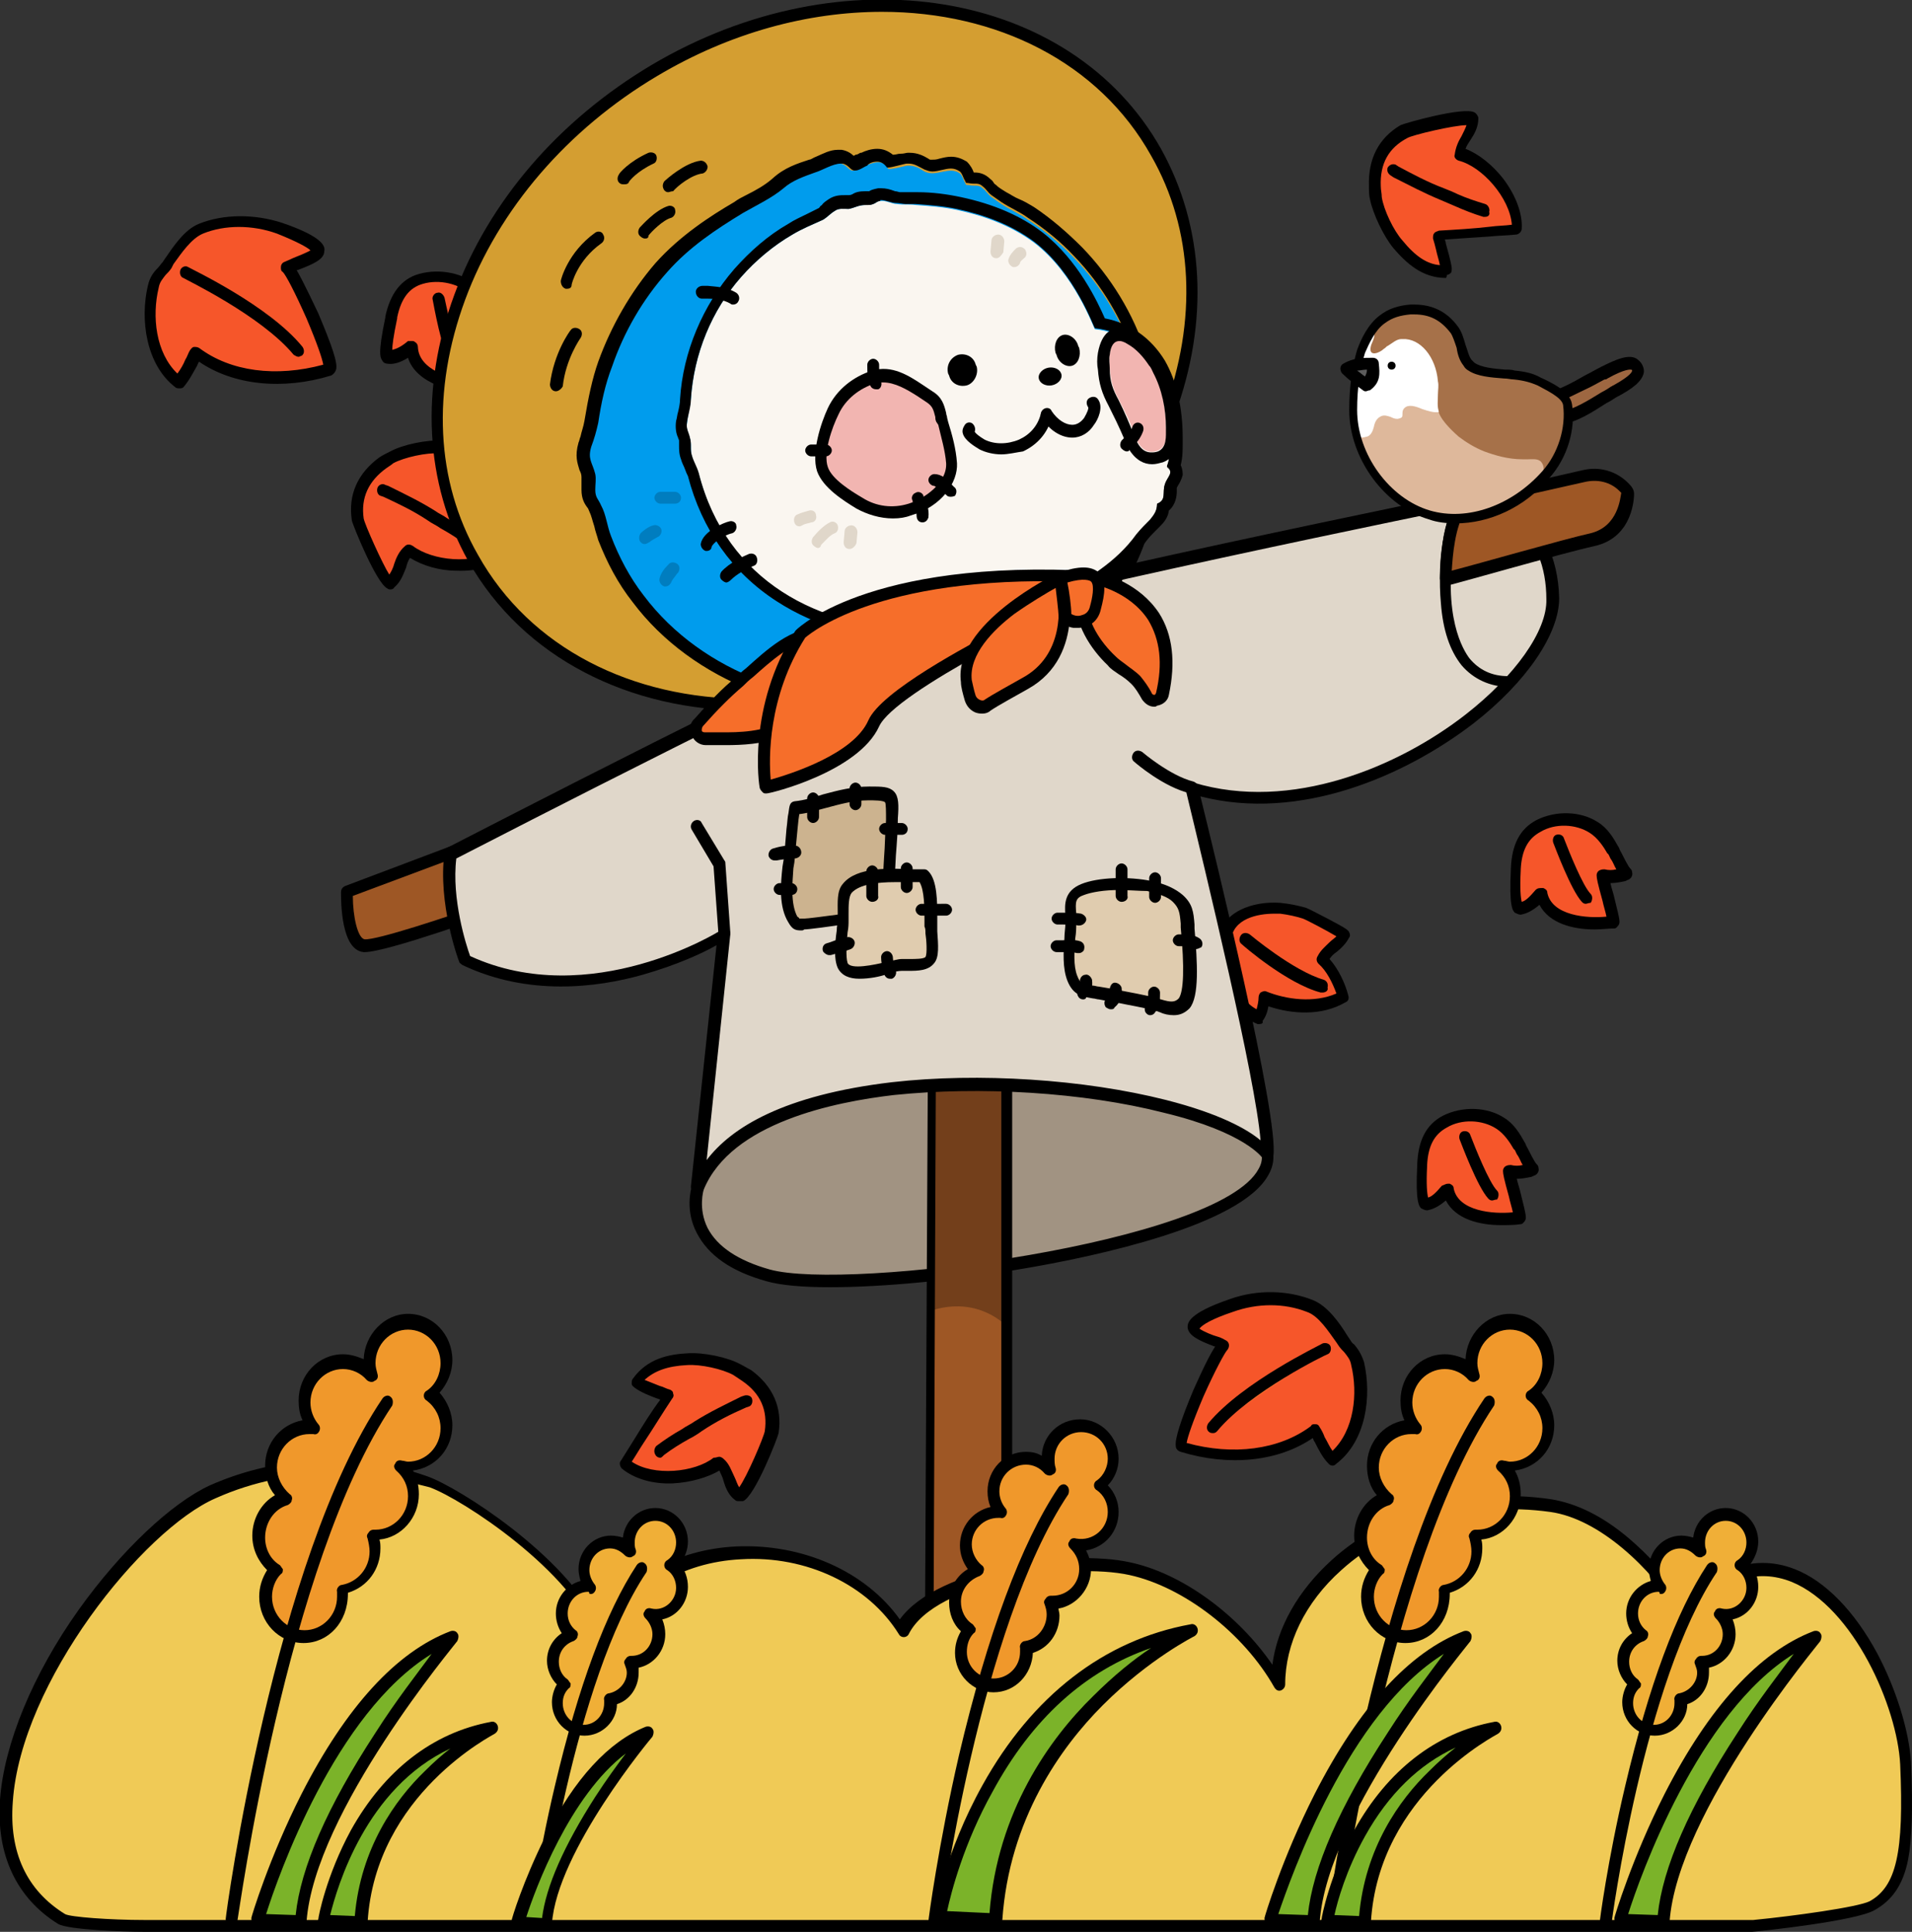 <?xml version="1.0" encoding="utf-8"?>
<!-- Generator: Adobe Illustrator 26.5.0, SVG Export Plug-In . SVG Version: 6.00 Build 0)  -->
<svg version="1.1" id="레이어_1" xmlns="http://www.w3.org/2000/svg" xmlns:xlink="http://www.w3.org/1999/xlink" x="0px"
	 y="0px" viewBox="0 0 194 196" style="enable-background:new 0 0 194 196;" xml:space="preserve">
<rect x="0" y="0" width="194" height="196" fill="#333333" stroke="none"/>
<g>
	<g>
		<g>
			<path style="fill:#F6562A;" d="M42.8,28.4c-1.8,0.5-2.7,2-3,3.8c-0.1,0.4-0.9,4-0.4,4.1c0.8,0.1,1.8-0.5,2.4-1
				c0.1,3.1,4.4,4.1,6.7,4.1c0.1,0-0.3-4.4-0.2-4.8c0.7,0.4,1.6,0.3,2.4,0.3c-0.1,0-0.8-2.3-0.9-2.6c-0.4-0.9-0.8-1.9-1.5-2.6
				C46.9,28.2,44.6,27.8,42.8,28.4z"/>
			<path d="M48.5,39.9c-2.5,0-6.3-1-7.1-3.6c-0.8,0.5-1.5,0.7-2.1,0.6c-0.2,0-0.4-0.1-0.5-0.3c-0.2-0.3-0.5-0.6,0.3-4.4l0-0.1
				c0.5-2.3,1.6-3.8,3.4-4.3c2.1-0.6,4.6-0.1,6.1,1.3c0.8,0.8,1.3,1.9,1.7,2.8c0,0.1,0.1,0.3,0.2,0.6c0.1,0.4,0.4,1.5,0.6,1.8
				c0.1,0.1,0.2,0.2,0.2,0.4c0,0.3-0.2,0.6-0.6,0.7l-0.2,0c-0.5,0-1,0.1-1.6,0c0,0.5,0.1,1.1,0.1,1.5c0.2,2.5,0.2,2.6-0.1,2.8
				C48.9,39.9,48.7,39.9,48.5,39.9C48.5,39.9,48.5,39.9,48.5,39.9z M41.8,34.6c0.1,0,0.2,0,0.3,0.1c0.2,0.1,0.3,0.3,0.3,0.5
				c0.1,2.4,3.5,3.3,5.5,3.5c0-0.5-0.1-1.1-0.1-1.7c-0.1-1.9-0.2-2.4-0.1-2.7c0-0.2,0.2-0.4,0.4-0.4c0.2-0.1,0.4-0.1,0.5,0
				c0.3,0.2,0.7,0.2,1.2,0.2c-0.1-0.3-0.2-0.7-0.4-1.2c-0.1-0.2-0.2-0.5-0.2-0.6c-0.3-0.8-0.7-1.7-1.4-2.4c-1.2-1.1-3.2-1.6-4.9-1.1
				l0,0c-1.4,0.4-2.2,1.5-2.6,3.4l0,0.1c-0.4,1.9-0.5,2.8-0.5,3.2c0.4-0.1,0.9-0.3,1.6-0.9C41.6,34.6,41.7,34.6,41.8,34.6z
				 M39.8,35.9L39.8,35.9L39.8,35.9z M50.7,34.1C50.7,34.1,50.7,34.1,50.7,34.1C50.7,34.1,50.7,34.1,50.7,34.1z M42.8,28.4
				L42.8,28.4L42.8,28.4z"/>
		</g>
		<g>
			<path style="fill:#F6562A;" d="M44.4,30.2c0,0,0.9,5,1.7,6.2"/>
			<path d="M46.2,37.1c-0.2,0-0.4-0.1-0.5-0.3c-0.9-1.3-1.7-5.9-1.8-6.4c-0.1-0.3,0.2-0.7,0.5-0.7c0.3-0.1,0.6,0.2,0.7,0.5
				c0.3,1.3,1,5,1.7,6c0.2,0.3,0.1,0.7-0.2,0.9C46.4,37,46.3,37.1,46.2,37.1z"/>
		</g>
	</g>
	<g>
		<g>
			<path style="fill:#F6562A;" d="M38.9,47c-1.9,1.3-2.9,3.2-2.5,5.8c0.1,0.7,2.7,6.8,3.3,6.4c1.1-0.8,1-2.4,1.9-3.2
				c2.3,1.8,7.3,2.1,9.5,0.1c-1.4-2.2-2.9-4.6-4.4-6.8c1-0.4,2.3-0.8,3.3-1.4c-1.2-1.8-3.1-2.2-5.2-2.4c-1.4-0.1-3.7,0.4-5,1
				C39.5,46.6,39.2,46.8,38.9,47z"/>
			<path d="M39.6,59.8c-0.1,0-0.2,0-0.3-0.1c-1.1-0.5-3.5-6.4-3.6-6.9c-0.4-2.6,0.6-4.8,2.8-6.4l0,0c0.3-0.2,0.7-0.4,1.1-0.6
				c1.3-0.7,3.7-1.2,5.3-1.1c2,0.1,4.2,0.5,5.6,2.6c0.1,0.1,0.1,0.3,0.1,0.5c0,0.2-0.1,0.3-0.3,0.4c-0.7,0.4-1.6,0.8-2.3,1.1
				c-0.1,0-0.2,0.1-0.3,0.1c0.8,1.3,1.7,2.6,2.4,3.8c0.5,0.8,1,1.6,1.5,2.4c0.2,0.3,0.1,0.6-0.1,0.8c-1.2,1-3,1.6-5.2,1.5
				c-1.7,0-3.4-0.5-4.7-1.3c-0.2,0.3-0.3,0.6-0.4,1c-0.3,0.7-0.5,1.4-1.2,2C39.9,59.8,39.7,59.8,39.6,59.8z M39.8,58.6L39.8,58.6
				L39.8,58.6z M39.2,47.5c-1.8,1.3-2.6,3-2.3,5.1c0.1,0.6,1.9,4.6,2.6,5.7c0.2-0.3,0.4-0.7,0.5-1.1c0.2-0.6,0.5-1.3,1.1-1.8
				c0.2-0.2,0.5-0.2,0.8,0c2,1.5,6.1,1.9,8.3,0.4c-0.4-0.6-0.8-1.3-1.2-1.9c-0.9-1.5-1.9-3-2.9-4.5c-0.1-0.2-0.1-0.3-0.1-0.5
				c0.1-0.2,0.2-0.3,0.3-0.4c0.3-0.1,0.7-0.3,1.1-0.4c0.5-0.2,1-0.4,1.5-0.6c-0.9-1-2.2-1.4-4.3-1.5c-1.3-0.1-3.6,0.4-4.7,1
				C39.8,47.1,39.5,47.3,39.2,47.5L39.2,47.5z"/>
		</g>
		<path d="M47.6,55.3c-0.1,0-0.2,0-0.4-0.1c-0.8-0.6-1.6-1.1-2.5-1.6c-0.4-0.3-0.9-0.5-1.3-0.8c-1.5-1-3-1.7-4.5-2.4l-0.3-0.1
			c-0.3-0.1-0.4-0.5-0.3-0.8c0.1-0.3,0.5-0.5,0.8-0.3l0.3,0.1c1.6,0.8,3.1,1.5,4.7,2.5c0.4,0.3,0.9,0.5,1.3,0.8
			c0.9,0.5,1.7,1.1,2.6,1.7c0.3,0.2,0.3,0.6,0.1,0.9C47.9,55.3,47.8,55.3,47.6,55.3z"/>
	</g>
	<g>
		<g>
			<path style="fill:#F6562A;" d="M75.7,139.5c1.9,1.3,2.9,3.2,2.5,5.8c-0.1,0.7-2.7,6.8-3.3,6.4c-1.1-0.8-1-2.4-1.9-3.2
				c-2.3,1.8-7.3,2.1-9.5,0.1c1.4-2.2,2.9-4.6,4.4-6.8c-1-0.4-2.3-0.8-3.3-1.4c1.2-1.8,3.1-2.2,5.2-2.4c1.4-0.1,3.7,0.4,5,1
				C75,139.1,75.4,139.3,75.7,139.5z"/>
			<path d="M75,152.3c-0.2,0-0.3,0-0.4-0.1c-0.7-0.5-1-1.3-1.2-2c-0.1-0.4-0.3-0.7-0.4-1c-1.2,0.7-2.9,1.2-4.7,1.3
				c-2.1,0.1-4-0.5-5.2-1.5c-0.2-0.2-0.3-0.6-0.1-0.8c0.5-0.8,1-1.6,1.5-2.4c0.8-1.3,1.6-2.6,2.5-3.8c-0.1,0-0.2-0.1-0.3-0.1
				c-0.8-0.3-1.6-0.6-2.3-1.1c-0.1-0.1-0.3-0.2-0.3-0.4c0-0.2,0-0.4,0.1-0.5c1.5-2.1,3.7-2.5,5.6-2.6c1.6-0.1,4,0.4,5.3,1.1
				c0.4,0.2,0.7,0.4,1.1,0.6l0,0c2.2,1.6,3.2,3.8,2.8,6.4c-0.1,0.5-2.4,6.4-3.6,6.9C75.2,152.3,75.1,152.3,75,152.3z M73,147.8
				c0.1,0,0.3,0.1,0.4,0.2c0.6,0.5,0.8,1.2,1.1,1.8c0.2,0.4,0.3,0.8,0.5,1.1c0.8-1.1,2.5-5.1,2.6-5.7c0.3-2.1-0.4-3.8-2.3-5.1l0,0
				c-0.3-0.2-0.6-0.4-0.9-0.6c-1.1-0.6-3.3-1.1-4.7-1c-2,0.1-3.3,0.6-4.3,1.5c0.5,0.2,1,0.4,1.5,0.6c0.4,0.1,0.7,0.3,1.1,0.4
				c0.2,0.1,0.3,0.2,0.3,0.4c0.1,0.2,0,0.4-0.1,0.5c-1,1.5-1.9,3-2.9,4.5c-0.4,0.6-0.8,1.3-1.2,1.9c2.2,1.5,6.4,1.1,8.3-0.4
				C72.7,147.9,72.8,147.8,73,147.8z"/>
		</g>
		<path d="M67,147.9c-0.2,0-0.4-0.1-0.5-0.3c-0.2-0.3-0.1-0.7,0.1-0.9c0.8-0.6,1.7-1.2,2.6-1.7c0.4-0.3,0.9-0.5,1.3-0.8
			c1.6-1,3.1-1.7,4.7-2.5l0.3-0.1c0.3-0.1,0.7,0,0.8,0.3c0.1,0.3,0,0.7-0.3,0.8l-0.3,0.1c-1.6,0.7-3,1.4-4.5,2.4
			c-0.4,0.3-0.9,0.6-1.3,0.8c-0.9,0.5-1.7,1-2.5,1.6C67.2,147.8,67.1,147.9,67,147.9z"/>
	</g>
	<g>
		<g>
			<path style="fill:#F6562A;" d="M139.5,19c-0.1-2.3,0.7-4.4,2.9-5.6c0.6-0.3,7-1.9,7-1.2c0,1.4-1.2,2.2-1.3,3.6
				c2.8,0.8,6,4.6,5.8,7.7c-2.6,0.2-5.3,0.4-7.9,0.6c0.3,1.1,0.8,2.4,0.9,3.5c-2.1,0.1-3.6-1.1-5-2.8c-0.9-1.1-2-3.3-2.2-4.7
				C139.6,19.7,139.5,19.3,139.5,19z"/>
			<path d="M146.7,28.2c-2.4,0-4-1.5-5.3-3c-1-1.2-2.1-3.5-2.4-5c-0.1-0.4-0.1-0.8-0.1-1.3l0,0c-0.1-2.8,1-4.9,3.2-6.2
				c0.4-0.2,6.4-1.9,7.5-1.3c0.2,0.1,0.4,0.4,0.4,0.6c0,0.9-0.4,1.6-0.8,2.2c-0.2,0.3-0.4,0.6-0.5,0.9c1.3,0.5,2.7,1.6,3.8,3
				c1.3,1.7,2,3.6,1.9,5.1c0,0.3-0.3,0.6-0.6,0.6c-0.9,0.1-1.8,0.1-2.7,0.2c-1.5,0.1-3,0.2-4.5,0.3c0,0.1,0.1,0.2,0.1,0.4
				c0.2,0.8,0.5,1.7,0.6,2.5c0,0.2,0,0.4-0.1,0.5c-0.1,0.1-0.3,0.2-0.4,0.2C146.8,28.2,146.7,28.2,146.7,28.2z M140.1,18.9
				c0,0.4,0.1,0.7,0.1,1.1c0.2,1.3,1.2,3.4,2.1,4.4c1.3,1.6,2.5,2.4,3.8,2.5c-0.1-0.5-0.3-1.1-0.4-1.6c-0.1-0.4-0.2-0.8-0.3-1.1
				c0-0.2,0-0.4,0.1-0.5c0.1-0.2,0.3-0.2,0.5-0.3c1.7-0.1,3.5-0.2,5.2-0.4c0.7-0.1,1.5-0.1,2.2-0.2c-0.2-2.7-3-5.9-5.4-6.5
				c-0.3-0.1-0.5-0.4-0.4-0.6c0.1-0.8,0.4-1.4,0.7-1.9c0.2-0.4,0.4-0.8,0.5-1.1c-1.3,0-5.5,1-6,1.3C140.9,15,140,16.6,140.1,18.9
				L140.1,18.9z"/>
		</g>
		<path d="M150.7,22c-0.1,0-0.1,0-0.2,0c-1-0.3-2-0.7-2.9-1.1c-0.5-0.2-0.9-0.4-1.4-0.6c-1.7-0.7-3.2-1.5-4.8-2.3l-0.3-0.2
			c-0.3-0.2-0.4-0.5-0.3-0.8c0.2-0.3,0.5-0.4,0.8-0.3l0.3,0.2c1.5,0.8,3,1.6,4.6,2.2c0.5,0.2,1,0.4,1.4,0.6c0.9,0.4,1.8,0.7,2.8,1
			c0.3,0.1,0.5,0.5,0.4,0.8C151.2,21.8,151,22,150.7,22z"/>
	</g>
	<g>
		<g>
			<path style="fill:#F6562A;" d="M129.9,92.1c-2.2-0.2-5.4,0.5-5.6,3.3c-0.3,2.9,0.5,6.8,3.5,7.9c0.4-0.6,0.5-1.3,0.5-2
				c2.4,1,5.7,1.3,8-0.1c-0.4-1.3-1.1-2.9-2.1-3.8c0.5-1,1.7-1.5,2.2-2.5c0-0.1-3.6-2-4-2.2C131.7,92.4,130.8,92.2,129.9,92.1z"/>
			<path d="M127.8,103.9c-0.1,0-0.1,0-0.2,0c-1.5-0.6-2.7-1.8-3.4-3.6c-0.5-1.4-0.7-3.2-0.6-4.9c0.3-2.9,3.5-4,6.3-3.8l0,0
				c1,0.1,1.9,0.3,2.6,0.5c0.3,0.1,1.6,0.8,2.2,1.1c2.1,1.1,2.1,1.2,2.2,1.4c0.1,0.2,0.1,0.4,0,0.5c-0.3,0.6-0.8,1.1-1.3,1.5
				c-0.3,0.2-0.5,0.4-0.7,0.7c0.9,1,1.6,2.5,1.9,3.7c0.1,0.3,0,0.6-0.3,0.7c-2.4,1.4-5.4,1.2-7.8,0.4c-0.1,0.6-0.3,1.1-0.6,1.5
				C128.2,103.8,128,103.9,127.8,103.9z M129.3,92.7c-1.7,0-4.2,0.5-4.4,2.7c-0.3,2.7,0.5,5.9,2.6,7c0.1-0.4,0.2-0.8,0.2-1.2
				c0-0.2,0.1-0.4,0.2-0.5c0.2-0.1,0.4-0.2,0.6-0.1c2,0.8,4.8,1.2,7.1,0.2c-0.4-1.1-1-2.3-1.8-3c-0.2-0.2-0.3-0.5-0.1-0.8
				c0.3-0.6,0.8-1,1.2-1.4c0.2-0.2,0.5-0.4,0.7-0.6c-1-0.6-3.1-1.7-3.4-1.8c-0.6-0.2-1.5-0.4-2.3-0.5
				C129.7,92.7,129.5,92.7,129.3,92.7z"/>
		</g>
		<g>
			<path style="fill:#F6562A;" d="M126.5,95.4c0,0,4.4,3.8,7.8,4.7"/>
			<path d="M134.2,100.7c-0.1,0-0.1,0-0.2,0c-3.4-0.9-7.8-4.7-8-4.9c-0.3-0.2-0.3-0.6-0.1-0.9c0.2-0.3,0.6-0.3,0.9-0.1
				c0,0,4.4,3.7,7.5,4.6c0.3,0.1,0.5,0.4,0.4,0.8C134.8,100.5,134.5,100.7,134.2,100.7z"/>
		</g>
	</g>
	<g>
		<g>
			<path style="fill:#F6562A;" d="M17,26.9c-0.6,0.9-1.1,1.1-1.4,2.3c-0.8,3.3-0.2,7.5,2.6,9.7c0.8-0.8,1.2-2,1.8-3
				c3.8,2.9,9,3,13.5,1.7c0.8-0.2-3.4-9.6-4.3-10.3c0.6-0.3,3.1-1,3.1-1.7c0-0.9-3.3-2.1-3.9-2.3c-2.5-0.9-5.5-0.9-8,0
				C19,23.8,17.8,25.6,17,26.9z"/>
			<path d="M18.2,39.4c-0.1,0-0.3,0-0.4-0.1C14.8,37,14.2,32.4,15,29c0.2-0.9,0.6-1.4,1-1.8c0.2-0.2,0.3-0.4,0.5-0.6l0,0l0.2-0.3
				c0.9-1.3,2-3,3.5-3.6c2.5-1,5.6-1,8.4-0.1c4.4,1.5,4.4,2.5,4.3,2.9c0,0.8-1.1,1.3-2.7,1.9c0,0-0.1,0-0.1,0c0.8,1.4,2,4,2.2,4.4
				c1.3,3.1,2,5,1.8,5.7c-0.1,0.3-0.3,0.5-0.5,0.6c-4.9,1.5-9.9,1-13.4-1.4c-0.1,0.1-0.1,0.2-0.2,0.4c-0.4,0.7-0.8,1.5-1.4,2.2
				C18.5,39.4,18.3,39.4,18.2,39.4z M17.4,27.2L17.4,27.2c-0.2,0.3-0.4,0.5-0.6,0.7c-0.3,0.4-0.6,0.7-0.7,1.3
				c-0.7,2.9-0.3,6.6,1.9,8.7c0.3-0.4,0.6-0.9,0.8-1.4c0.2-0.3,0.3-0.7,0.5-1c0.1-0.1,0.2-0.3,0.4-0.3c0.2,0,0.3,0,0.5,0.1
				c3.2,2.4,7.8,3,12.6,1.7c-0.1-0.6-0.6-2.1-1.7-4.7c-1.2-2.7-2.1-4.4-2.4-4.7c-0.2-0.1-0.2-0.3-0.2-0.5c0-0.2,0.1-0.4,0.3-0.5
				c0.2-0.1,0.5-0.2,0.9-0.4c0.5-0.2,1.5-0.6,1.8-0.8c-0.3-0.3-1.4-0.9-3.4-1.7c-2.5-0.9-5.3-0.9-7.5,0c-1.2,0.5-2.2,2-3,3.1
				L17.4,27.2z"/>
		</g>
		<g>
			<path style="fill:#F66E2A;" d="M18.9,27.6c0,0,8,3.8,11.4,7.9"/>
			<path d="M30.3,36.2c-0.2,0-0.3-0.1-0.5-0.2c-3.3-4-11.1-7.7-11.2-7.8c-0.3-0.1-0.4-0.5-0.3-0.8c0.1-0.3,0.5-0.5,0.8-0.3
				c0.3,0.2,8.2,3.9,11.6,8.1c0.2,0.3,0.2,0.7-0.1,0.9C30.5,36.1,30.4,36.2,30.3,36.2z"/>
		</g>
	</g>
	<g>
		<g>
			<path style="fill:#F6562A;" d="M136.4,136.1c0.6,0.9,1.1,1.1,1.4,2.3c0.8,3.3,0.2,7.5-2.6,9.7c-0.8-0.8-1.2-2-1.8-3
				c-3.8,2.9-9,3-13.5,1.7c-0.8-0.2,3.4-9.6,4.3-10.3c-0.6-0.3-3.1-1-3.1-1.7c0-0.9,3.3-2.1,3.9-2.3c2.5-0.9,5.5-0.9,8,0
				C134.4,133.1,135.6,134.9,136.4,136.1z"/>
			<path d="M135.2,148.7c-0.2,0-0.3-0.1-0.4-0.2c-0.6-0.6-1-1.4-1.4-2.2c-0.1-0.1-0.1-0.2-0.2-0.4c-3.5,2.4-8.5,2.9-13.4,1.4
				c-0.3-0.1-0.5-0.3-0.5-0.6c-0.1-0.7,0.5-2.6,1.8-5.7c0.2-0.4,1.3-3,2.2-4.4c0,0-0.1,0-0.1,0c-1.6-0.6-2.6-1.1-2.7-1.9
				c0-0.4-0.1-1.4,4.3-2.9c2.8-1,5.9-0.9,8.4,0.1c1.5,0.6,2.7,2.3,3.5,3.6l0.2,0.3v0c0.2,0.3,0.3,0.5,0.5,0.6c0.4,0.5,0.7,0.9,1,1.8
				c0.8,3.5,0.2,8-2.8,10.3C135.4,148.7,135.3,148.7,135.2,148.7z M133.4,144.5c0,0,0.1,0,0.1,0c0.2,0,0.3,0.1,0.4,0.3
				c0.2,0.3,0.4,0.7,0.5,1c0.3,0.5,0.5,1,0.8,1.4c2.2-2.1,2.6-5.8,1.9-8.7c-0.1-0.6-0.4-0.9-0.7-1.3c-0.2-0.2-0.4-0.4-0.6-0.7
				l-0.2-0.3c-0.8-1.1-1.8-2.7-3-3.1c-2.3-0.9-5-0.9-7.5,0c-2.1,0.7-3.1,1.3-3.4,1.7c0.4,0.3,1.4,0.7,1.8,0.8
				c0.4,0.1,0.7,0.3,0.9,0.4c0.2,0.1,0.3,0.3,0.3,0.5c0,0.2-0.1,0.4-0.2,0.5c-0.2,0.2-1.2,2-2.4,4.7c-1.1,2.6-1.6,4.1-1.7,4.7
				c4.7,1.3,9.4,0.7,12.6-1.7C133.1,144.5,133.2,144.5,133.4,144.5z"/>
		</g>
		<g>
			<path style="fill:#F66E2A;" d="M134.5,136.9c0,0-8,3.8-11.4,7.9"/>
			<path d="M123.1,145.4c-0.1,0-0.3,0-0.4-0.1c-0.3-0.2-0.3-0.6-0.1-0.9c3.5-4.2,11.3-7.9,11.6-8.1c0.3-0.1,0.7,0,0.8,0.3
				c0.1,0.3,0,0.7-0.3,0.8c-0.1,0-7.9,3.8-11.2,7.8C123.4,145.3,123.3,145.4,123.1,145.4z"/>
		</g>
	</g>
	<g>
		<g>
			<path style="fill:#F6562A;" d="M146.6,113.8c-1.7,0.9-2.3,2.5-2.3,4.3c0,0.4-0.2,4.1,0.3,4.1c0.8-0.1,1.7-0.8,2.2-1.5
				c0.6,3,5.1,3.2,7.3,2.8c0.1,0-1.1-4.3-1.1-4.7c0.8,0.3,1.6,0,2.4-0.2c-0.1,0-1.2-2.1-1.3-2.4c-0.5-0.9-1.1-1.7-2-2.3
				C150.7,112.9,148.3,113,146.6,113.8z"/>
			<path d="M152.3,124.3c-2.2,0-4.6-0.6-5.6-2.5c-0.7,0.6-1.3,0.9-1.9,1c-0.2,0-0.4-0.1-0.6-0.2c-0.2-0.2-0.6-0.6-0.4-4.4l0-0.1
				c0.1-2.4,0.9-4,2.6-4.9c2-1,4.5-0.9,6.2,0.2c1,0.6,1.6,1.6,2.1,2.5c0.1,0.1,0.1,0.3,0.3,0.6c0.2,0.4,0.7,1.4,0.9,1.6
				c0.1,0.1,0.2,0.2,0.2,0.4c0.1,0.3-0.1,0.7-0.5,0.8l-0.2,0.1c-0.5,0.1-1,0.2-1.5,0.2c0.1,0.5,0.3,1,0.4,1.5
				c0.6,2.4,0.6,2.5,0.4,2.8c-0.1,0.1-0.2,0.3-0.4,0.3C153.7,124.3,153,124.3,152.3,124.3z M146.9,120.1c0.1,0,0.1,0,0.2,0
				c0.2,0.1,0.4,0.2,0.4,0.5c0.5,2.3,4,2.6,6,2.4c-0.1-0.5-0.3-1.1-0.4-1.6c-0.5-1.8-0.6-2.3-0.6-2.6c0-0.2,0.1-0.4,0.3-0.5
				c0.2-0.1,0.4-0.1,0.5-0.1c0.4,0.1,0.8,0.1,1.2,0c-0.2-0.3-0.3-0.7-0.6-1.1c-0.1-0.2-0.2-0.5-0.3-0.5c-0.4-0.7-1-1.6-1.8-2.1
				c-1.4-0.9-3.5-1-5-0.1l0,0c-1.3,0.7-1.9,1.9-2,3.8l0,0.1c-0.1,1.9,0,2.8,0.1,3.2c0.4-0.1,0.8-0.5,1.4-1.2
				C146.6,120.2,146.7,120.1,146.9,120.1z M145.1,121.8L145.1,121.8L145.1,121.8z M146.6,113.8L146.6,113.8L146.6,113.8z"/>
		</g>
		<g>
			<path style="fill:#F6562A;" d="M148.6,115.3c0,0,1.8,4.7,2.8,5.8"/>
			<path d="M151.4,121.8c-0.2,0-0.3-0.1-0.4-0.2c-1.1-1.2-2.7-5.5-2.9-6c-0.1-0.3,0-0.7,0.3-0.8c0.3-0.1,0.7,0,0.8,0.4
				c0.5,1.3,1.9,4.8,2.7,5.6c0.2,0.2,0.2,0.6,0,0.9C151.7,121.7,151.5,121.8,151.4,121.8z"/>
		</g>
	</g>
	<g>
		<g>
			<path style="fill:#F6562A;" d="M156.1,83.8c-1.7,0.9-2.3,2.5-2.3,4.3c0,0.4-0.2,4.1,0.3,4.1c0.8-0.1,1.7-0.8,2.2-1.5
				c0.6,3,5.1,3.2,7.3,2.8c0.1,0-1.1-4.3-1.1-4.7c0.8,0.3,1.6,0,2.4-0.2c-0.1,0-1.2-2.1-1.3-2.4c-0.5-0.9-1.1-1.7-2-2.3
				C160.1,82.9,157.8,82.9,156.1,83.8z"/>
			<path d="M161.8,94.3c-2.2,0-4.6-0.6-5.6-2.5c-0.7,0.6-1.3,0.9-1.9,1c-0.2,0-0.4-0.1-0.6-0.2c-0.2-0.2-0.6-0.6-0.4-4.4l0-0.1
				c0.1-2.4,0.9-4,2.6-4.9c2-1,4.5-0.9,6.2,0.2c1,0.6,1.6,1.6,2.1,2.5c0.1,0.1,0.1,0.3,0.3,0.6c0.2,0.4,0.7,1.4,0.9,1.6
				c0.1,0.1,0.2,0.2,0.2,0.4c0.1,0.3-0.1,0.7-0.5,0.8c0,0,0,0,0,0l-0.2,0.1c-0.5,0.1-1,0.2-1.5,0.2c0.1,0.5,0.3,1,0.4,1.5
				c0.6,2.4,0.6,2.5,0.4,2.8c-0.1,0.1-0.2,0.3-0.4,0.3C163.2,94.2,162.5,94.3,161.8,94.3z M156.4,90.1c0.1,0,0.1,0,0.2,0
				c0.2,0.1,0.4,0.2,0.4,0.5c0.5,2.3,4,2.6,6,2.4c-0.1-0.5-0.3-1.1-0.4-1.6c-0.5-1.8-0.6-2.3-0.6-2.6c0-0.2,0.1-0.4,0.3-0.5
				c0.2-0.1,0.4-0.1,0.5-0.1c0.4,0.1,0.8,0.1,1.2,0c-0.2-0.3-0.3-0.7-0.6-1.1c-0.1-0.2-0.2-0.5-0.3-0.5c-0.4-0.7-1-1.6-1.8-2.1
				c-1.4-0.9-3.5-1-5-0.1l0,0c-1.3,0.7-1.9,1.9-2,3.8l0,0.1c-0.1,1.9,0,2.8,0.1,3.2c0.4-0.1,0.8-0.5,1.4-1.2
				C156,90.1,156.2,90.1,156.4,90.1z M154.5,91.7L154.5,91.7L154.5,91.7z M164.9,88C164.9,88,164.9,88,164.9,88L164.9,88z
				 M156.1,83.8L156.1,83.8L156.1,83.8z"/>
		</g>
		<g>
			<path style="fill:#F6562A;" d="M158,85.3c0,0,1.8,4.7,2.8,5.8"/>
			<path d="M160.9,91.7c-0.2,0-0.3-0.1-0.4-0.2c-1.1-1.2-2.7-5.5-2.9-6c-0.1-0.3,0-0.7,0.3-0.8c0.3-0.1,0.7,0,0.8,0.4
				c0.5,1.3,1.9,4.8,2.7,5.6c0.2,0.2,0.2,0.6,0,0.9C161.2,91.6,161,91.7,160.9,91.7z"/>
		</g>
	</g>
</g>
<g>
	<g>
		
			<ellipse transform="matrix(0.835 -0.55 0.55 0.835 -6.187 51.465)" style="fill:#D49E31;" cx="82.7" cy="36" rx="40.3" ry="33.1"/>
		<path d="M75.9,72.1c-12,0-22.8-5.3-28.4-15.2c-4.4-7.9-4.9-17.5-1.4-27c3.5-9.5,10.6-17.7,20-23.3c19.4-11.5,42.6-7.7,51.7,8.5
			c4.4,7.9,4.9,17.5,1.4,27c-3.5,9.5-10.6,17.7-20,23.3C91.7,69.9,83.5,72.1,75.9,72.1z M89.5,1.2c-7.5,0-15.4,2.1-22.8,6.5
			c-9.1,5.4-16.1,13.5-19.5,22.7c-3.4,9.2-3,18.4,1.3,25.9c5.3,9.5,15.7,14.6,27.3,14.6c7.5,0,15.4-2.1,22.8-6.5
			c9.1-5.4,16.1-13.5,19.5-22.7c3.4-9.2,3-18.4-1.3-25.9C111.5,6.3,101.1,1.2,89.5,1.2z"/>
	</g>
	<g>
		<path style="fill:#00A2F6;" d="M58.3,33.8c0,0-1.6,2.2-1.9,5.2"/>
		<path d="M56.4,39.7C56.4,39.7,56.3,39.7,56.4,39.7c-0.4,0-0.6-0.4-0.6-0.7c0.4-3.2,2-5.4,2.1-5.5c0.2-0.3,0.6-0.3,0.9-0.1
			c0.3,0.2,0.3,0.6,0.1,0.9l0,0c0,0-1.5,2.1-1.8,4.9C57,39.4,56.7,39.7,56.4,39.7z"/>
	</g>
	<g>
		<path style="fill:#00A2F6;" d="M57.5,28.7c0,0,0.6-2.7,3.3-4.5"/>
		<path d="M57.5,29.3c0,0-0.1,0-0.1,0c-0.3-0.1-0.5-0.4-0.5-0.8c0-0.1,0.7-2.9,3.5-4.9c0.3-0.2,0.7-0.1,0.8,0.2
			c0.2,0.3,0.1,0.7-0.2,0.9c-2.4,1.7-3,4.1-3,4.2C58,29.2,57.8,29.3,57.5,29.3z"/>
	</g>
	<g>
		<path style="fill:#00A2F6;" d="M63.3,18.1c0,0,0.8-1.1,2.8-2"/>
		<path d="M63.3,18.7c-0.1,0-0.3,0-0.4-0.1c-0.3-0.2-0.3-0.6-0.1-0.9c0-0.1,1-1.3,3-2.2c0.3-0.1,0.7,0,0.8,0.3
			c0.1,0.3,0,0.7-0.3,0.8c-1.7,0.8-2.5,1.8-2.5,1.9C63.7,18.7,63.5,18.7,63.3,18.7z"/>
	</g>
	<g>
		<path style="fill:#00A2F6;" d="M67.8,18.8c0,0,1.9-1.8,3.4-1.9"/>
		<path d="M67.8,19.5c-0.2,0-0.3-0.1-0.4-0.2c-0.2-0.3-0.2-0.6,0-0.9c0.2-0.2,2.1-1.9,3.7-2.1c0.3,0,0.6,0.2,0.7,0.6
			c0,0.3-0.2,0.6-0.5,0.7c-1.1,0.1-2.6,1.3-3,1.8C68.1,19.4,67.9,19.5,67.8,19.5z"/>
	</g>
	<g>
		<path style="fill:#00A2F6;" d="M65.4,23.6c0,0,1.4-1.7,2.6-2"/>
		<path d="M65.4,24.2c-0.1,0-0.3-0.1-0.4-0.2c-0.3-0.2-0.3-0.6-0.1-0.9c0.2-0.2,1.6-1.8,2.9-2.2c0.3-0.1,0.7,0.1,0.7,0.4
			c0.1,0.3-0.1,0.7-0.4,0.8c-0.8,0.2-2,1.4-2.3,1.8C65.8,24.2,65.6,24.2,65.4,24.2z"/>
	</g>
</g>
<g>
	<g>
		<path style="fill:#009CED;" d="M116.2,50C113.7,66,98.3,73.2,82.8,70.6c-2-0.3-4.1-0.9-6-1.6c-4.5-1.7-8.7-4.6-11.7-8.6
			c-1.4-1.8-2.5-3.9-3.3-6c-0.4-1-0.5-2.2-1-3.1c-0.3-0.7-0.6-0.8-0.6-1.6c0-0.6,0.1-1.1,0-1.6c-0.3-1.2-0.8-1.5-0.4-2.8
			c0.3-0.8,0.5-1.5,0.7-2.4c0.3-2,0.7-3.9,1.4-5.7c1.2-3.5,3.1-6.8,5.6-9.6c2.2-2.5,4.9-4.3,7.7-6c1.4-0.8,2.9-1.5,4.1-2.5
			c0.9-0.8,2.1-1.2,3.2-1.6c0.8-0.2,1.9-1.1,2.8-0.9c0.6,0.1,0.8,0.7,1.2,0.7c0.4,0.1,0.9-0.3,1.3-0.5c0.8-0.3,1.8-0.7,2.3,0.3
			c0.1,0.2,1.8-0.3,2-0.3c0.7,0,1.1,0.2,1.7,0.6c1.2,0.6,2.5-0.6,3.6,0.2c0.3,0.3,0.3,0.6,0.5,0.9c0.2,0.4,0,0.2,0.5,0.3
			c0.5,0.1,0.9-0.1,1.3,0.3c0.4,0.3,0.5,0.6,0.9,0.9c0.3,0.2,0.7,0.5,1,0.7c0.9,0.6,1.9,1,2.7,1.6c1.7,1.1,3.3,2.4,4.7,3.9
			c2.8,2.9,4.9,6.5,6.2,10.3C116.6,40.7,116.9,45.4,116.2,50z"/>
		<path d="M89,16.4c0.4,0,0.7,0.2,1,0.6c0,0,0.1,0,0.1,0c0.4,0,1.7-0.4,1.9-0.4c0.1,0,0.1,0,0.2,0c0.6,0,1,0.3,1.6,0.6
			c0.3,0.1,0.5,0.2,0.8,0.2c0.6,0,1.3-0.3,1.9-0.3c0.3,0,0.6,0.1,0.9,0.3c0.3,0.3,0.3,0.6,0.5,0.9c0.2,0.4,0,0.2,0.5,0.3
			c0.5,0.1,0.9-0.1,1.3,0.3c0.4,0.3,0.5,0.6,0.9,0.9c0.3,0.2,0.7,0.5,1,0.7c0.9,0.6,1.9,1,2.7,1.6c1.7,1.1,3.3,2.4,4.7,3.9
			c2.8,2.9,4.9,6.5,6.2,10.3c1.5,4.4,1.8,9.1,1.1,13.7c-2.2,13.8-14,21.1-27.2,21.1c-2,0-4.1-0.2-6.1-0.5c-2-0.3-4.1-0.9-6-1.6
			c-4.5-1.7-8.7-4.6-11.7-8.6c-1.4-1.8-2.5-3.9-3.3-6c-0.4-1-0.5-2.2-1-3.1c-0.3-0.7-0.6-0.8-0.6-1.6c0-0.6,0.1-1.1,0-1.6
			c-0.3-1.2-0.8-1.5-0.4-2.8c0.3-0.8,0.5-1.5,0.7-2.4c0.3-2,0.7-3.9,1.4-5.7c1.2-3.5,3.1-6.8,5.6-9.6c2.2-2.5,4.9-4.3,7.7-6
			c1.4-0.8,2.9-1.5,4.1-2.5c0.9-0.8,2.1-1.2,3.2-1.6c0.7-0.2,1.8-0.9,2.6-0.9c0.1,0,0.1,0,0.2,0c0.6,0.1,0.8,0.7,1.2,0.7
			c0,0,0,0,0.1,0c0.4,0,0.9-0.4,1.2-0.5C88.1,16.6,88.5,16.4,89,16.4 M89,15.1c-0.6,0-1.2,0.2-1.6,0.4l-0.1,0
			c-0.2,0.1-0.3,0.2-0.5,0.2c0,0-0.1,0.1-0.2,0.1c-0.2-0.2-0.6-0.5-1.2-0.6c-0.1,0-0.3,0-0.4,0c-0.8,0-1.5,0.4-2.2,0.7
			c-0.3,0.1-0.5,0.3-0.7,0.3c-1.2,0.4-2.5,0.8-3.7,1.9c-0.8,0.7-1.7,1.2-2.7,1.7c-0.4,0.2-0.8,0.4-1.2,0.7c-2.4,1.4-5.5,3.4-8,6.2
			c-2.5,2.9-4.5,6.4-5.8,10c-0.6,1.7-1,3.6-1.4,6c-0.1,0.6-0.3,1.1-0.4,1.6c-0.1,0.2-0.1,0.4-0.2,0.6c-0.4,1.4-0.1,2.1,0.1,2.8
			c0.1,0.2,0.2,0.4,0.2,0.7c0,0.2,0,0.4,0,0.6c0,0.2,0,0.5,0,0.7c0,0.9,0.3,1.4,0.6,1.8c0.1,0.1,0.1,0.2,0.2,0.4
			c0.2,0.4,0.3,0.9,0.5,1.5c0.1,0.5,0.3,1,0.4,1.4c0.9,2.3,2,4.4,3.5,6.3c3,4,7.3,7.1,12.2,9c2,0.7,4.1,1.3,6.2,1.7
			c2.1,0.3,4.2,0.5,6.3,0.5c6.9,0,13.5-2,18.5-5.6c5.4-3.9,8.9-9.7,10-16.5c0.8-4.8,0.4-9.8-1.1-14.3c-1.3-4.1-3.6-7.8-6.5-10.8
			c-1.5-1.5-3.1-2.9-4.9-4.1c-0.5-0.3-1-0.6-1.5-0.8c-0.5-0.2-0.9-0.5-1.3-0.7c-0.3-0.2-0.7-0.4-1-0.7c-0.1-0.1-0.2-0.1-0.3-0.3
			c-0.1-0.2-0.3-0.3-0.5-0.5c-0.6-0.5-1.2-0.5-1.5-0.5c-0.1-0.3-0.3-0.7-0.7-1.1c-0.5-0.3-1-0.5-1.6-0.5c-0.4,0-0.8,0.1-1.2,0.2
			c-0.3,0.1-0.5,0.1-0.7,0.1c-0.1,0-0.2,0-0.2,0c-0.1,0-0.2-0.1-0.2-0.1c-0.5-0.3-1.1-0.6-1.9-0.6c-0.1,0-0.1,0-0.2,0
			c-0.2,0-0.3,0.1-0.8,0.1c-0.2,0-0.4,0.1-0.7,0.1C90.1,15.3,89.6,15.1,89,15.1L89,15.1z"/>
	</g>
	<g>
		<g>
			<path style="fill-rule:evenodd;clip-rule:evenodd;fill:#FAF6F0;" d="M70.1,40.5c0.3-4.6,2.1-9,5.1-12.4c1.5-1.7,3.3-3.2,5.2-4.3
				c1-0.6,2-1,3.1-1.5c0.5-0.3,0.7-0.6,1.2-0.9c0.4-0.3,0.9-0.2,1.4-0.2c0.6-0.1,1-0.4,1.7-0.4c0.4,0,0.4,0,0.8-0.1
				c0.3-0.1,0.4-0.3,0.7-0.3c0.6-0.1,1.2,0.3,1.7,0.3c0.6,0.1,1.3,0,1.9,0.1c1.4,0.1,2.8,0.2,4.2,0.5c2.8,0.6,5.5,1.6,7.8,3.3
				c4.2,3.2,6.1,8.8,6.2,8.8c5.6,0.6,7.6,5.9,7.6,10.9c0,1.1,0.1,2-0.3,3.1c0.8,0.6,0,1.1-0.2,1.8c-0.3,0.8,0.2,1.6-0.8,2
				c0,0.7-0.3,1.1-0.7,1.6c-0.5,0.5-0.9,0.9-1.4,1.5c-1,1.4-2.3,2.6-3.7,3.6c-12.8,9.6-36,8.5-40.7-9.8c-0.2-0.7-0.5-1.1-0.7-1.8
				c-0.2-0.6,0-1.2-0.2-1.8c-0.1-0.5-0.4-0.9-0.3-1.5C69.8,42,70,41.3,70.1,40.5z"/>
			<path d="M89.4,20.3c0.5,0,1,0.3,1.6,0.3c0.3,0,0.6,0.1,0.9,0.1c0.2,0,0.5,0,0.7,0c0.1,0,0.2,0,0.3,0c1.4,0.1,2.8,0.2,4.2,0.5
				c2.8,0.6,5.5,1.6,7.8,3.3c4.2,3.2,6.1,8.8,6.2,8.8c5.6,0.6,7.6,5.9,7.6,10.9c0,1.1,0.1,2-0.3,3.1c0.8,0.6,0,1.1-0.2,1.8
				c-0.3,0.8,0.2,1.6-0.8,2c0,0.7-0.3,1.1-0.7,1.6c-0.5,0.5-0.9,0.9-1.4,1.5c-1,1.4-2.3,2.6-3.7,3.6c-5.1,3.8-11.9,6-18.5,6
				c-9.9,0-19.4-4.8-22.2-15.8c-0.2-0.7-0.5-1.1-0.7-1.8c-0.2-0.6,0-1.2-0.2-1.8c-0.1-0.5-0.4-0.9-0.3-1.5c0.1-0.8,0.4-1.6,0.4-2.4
				c0.3-4.6,2.1-9,5.1-12.4c1.5-1.7,3.3-3.2,5.2-4.3c1-0.6,2-1,3.1-1.5c0.5-0.3,0.7-0.6,1.2-0.9c0.4-0.3,0.9-0.2,1.4-0.2
				c0.6-0.1,1-0.4,1.7-0.4c0,0,0,0,0,0c0.1,0,0.2,0,0.3,0c0.1,0,0.3,0,0.5-0.1c0.3-0.1,0.4-0.3,0.7-0.3
				C89.3,20.3,89.3,20.3,89.4,20.3 M89.4,19.1c-0.1,0-0.2,0-0.3,0c-0.5,0.1-0.8,0.2-0.9,0.3c0,0,0,0,0,0c-0.1,0-0.1,0-0.1,0
				c0,0-0.1,0-0.1,0c-0.1,0-0.1,0-0.2,0c-0.6,0-1,0.1-1.3,0.3c-0.2,0.1-0.3,0.1-0.5,0.1c-0.1,0-0.2,0-0.3,0c-0.4,0-1,0-1.6,0.4
				c-0.3,0.2-0.6,0.4-0.7,0.6c-0.2,0.1-0.2,0.2-0.3,0.3c-0.4,0.2-0.8,0.4-1.2,0.6c-0.6,0.3-1.3,0.6-1.9,1c-2.1,1.2-3.9,2.8-5.5,4.6
				c-3.2,3.7-5.2,8.4-5.5,13.2c0,0.4-0.1,0.9-0.2,1.3c-0.1,0.3-0.1,0.6-0.2,0.9c-0.1,0.7,0,1.3,0.2,1.7c0,0.1,0.1,0.2,0.1,0.3
				c0,0.1,0,0.3,0,0.5c0,0.4,0,0.9,0.2,1.4c0.1,0.4,0.3,0.7,0.4,1c0.1,0.3,0.2,0.5,0.3,0.7c1.4,5.4,4.5,9.8,9,12.7c4,2.6,9,4,14.4,4
				c6.9,0,13.9-2.3,19.2-6.2c1.5-1.1,2.8-2.4,3.9-3.9c0.3-0.4,0.6-0.7,1-1.1c0.1-0.1,0.2-0.2,0.3-0.3c0.4-0.4,0.9-0.9,1-1.7
				c0.7-0.6,0.8-1.5,0.8-1.9c0-0.2,0-0.3,0-0.4c0,0,0.1-0.2,0.1-0.2c0.2-0.3,0.4-0.7,0.5-1.1c0-0.2,0-0.6-0.2-1
				c0.2-0.8,0.2-1.5,0.2-2.2c0-0.2,0-0.4,0-0.6c0-3-0.6-5.7-1.8-7.8c-1.4-2.3-3.5-3.8-6.1-4.3c-0.7-1.6-2.7-5.9-6.3-8.7
				c-2.2-1.7-5-2.9-8.3-3.6c-1.4-0.3-2.9-0.5-4.4-0.5c-0.1,0-0.3,0-0.4,0c-0.1,0-0.2,0-0.4,0c-0.1,0-0.2,0-0.3,0c-0.2,0-0.5,0-0.7,0
				c-0.1,0-0.3-0.1-0.5-0.1C90.3,19.2,89.9,19.1,89.4,19.1L89.4,19.1z"/>
		</g>
		<g>
			<path style="fill-rule:evenodd;clip-rule:evenodd;fill:#F2B5B1;" d="M92.4,51.7c-1.7,0.5-3.6,0.2-5.1-0.7c-1.2-0.8-3.2-2-3.7-3.4
				c-0.6-1.6,0.4-4.4,1.1-5.9c0.8-1.7,2.3-3,4.1-3.5c2.1-0.6,3.9,1,5.6,2c0.9,0.6,1,1.3,1.3,2.4c0.4,1.4,0.9,2.9,1,4.4
				C96.7,49.3,94.3,51.2,92.4,51.7z"/>
			<path d="M90.6,52.6c-1.3,0-2.6-0.4-3.7-1c-1.3-0.8-3.4-2.1-4-3.8c-0.6-1.9,0.4-4.9,1.1-6.4c0.9-1.9,2.6-3.2,4.5-3.8
				c2-0.6,3.7,0.5,5.2,1.5c0.3,0.2,0.6,0.4,0.9,0.6c1,0.6,1.2,1.4,1.4,2.2c0,0.2,0.1,0.3,0.1,0.5l0.1,0.4c0.4,1.3,0.8,2.7,0.9,4.2
				c0.1,1.9-1.5,4.4-4.7,5.3l0,0C91.9,52.5,91.3,52.6,90.6,52.6z M89.6,38.8c-0.3,0-0.5,0-0.8,0.1c-1.6,0.5-3,1.6-3.7,3.1
				c-0.7,1.4-1.6,4-1.1,5.4c0.4,1.2,2.3,2.4,3.5,3.1c1.4,0.9,3.1,1.1,4.7,0.6l0,0c1.6-0.5,3.9-2.1,3.8-4.1c-0.1-1.3-0.5-2.6-0.8-3.9
				L95,42.8c-0.1-0.2-0.1-0.4-0.1-0.5c-0.2-0.8-0.3-1.1-0.9-1.5c-0.3-0.2-0.6-0.4-0.9-0.6C92,39.5,90.8,38.8,89.6,38.8z"/>
		</g>
		<g>
			<path style="fill-rule:evenodd;clip-rule:evenodd;fill:#F2B5B1;" d="M117,37.7c-0.1-0.2-0.3-0.5-0.4-0.7
				c-0.6-0.9-1.3-1.7-2.2-2.2c-1.1-0.7-1.6-0.2-1.8,1.1c-0.1,0.4,0,1,0,1.4c0.1,1.3,0.3,2.1,0.9,3.2c0.6,1.2,1.2,2.3,1.6,3.6
				c0.4,1.1,1.1,2.1,2.4,1.6c0.9-0.4,0.9-1.5,0.8-2.4C118.3,41.4,117.9,39.4,117,37.7z"/>
			<path d="M113.6,34.6c0.2,0,0.5,0.1,0.8,0.3c0.9,0.5,1.6,1.3,2.2,2.2c0.2,0.2,0.3,0.5,0.4,0.7c0.9,1.7,1.3,3.7,1.3,5.6
				c0,0.9,0.1,2-0.8,2.4c-0.3,0.1-0.5,0.1-0.7,0.1c-0.9,0-1.4-0.8-1.7-1.7c-0.5-1.2-1-2.4-1.6-3.6c-0.6-1.1-0.9-1.9-0.9-3.2
				c0-0.4-0.1-1,0-1.4C112.7,35.1,113,34.6,113.6,34.6 M113.6,33.3c-0.7,0-1.8,0.3-2.2,2.5c-0.1,0.6-0.1,1.2,0,1.7l0,0
				c0.1,1.4,0.4,2.4,1.1,3.7c0.5,1,1,2,1.6,3.4c0.2,0.6,1,2.5,2.8,2.5c0.4,0,0.7-0.1,1.1-0.2c1.8-0.7,1.7-2.6,1.6-3.5l0-0.1
				c-0.1-2.4-0.6-4.4-1.5-6.1c-0.1-0.3-0.3-0.5-0.5-0.8c-0.5-0.8-1.4-1.8-2.6-2.6C114.5,33.5,114,33.3,113.6,33.3L113.6,33.3z"/>
		</g>
		<path style="fill-rule:evenodd;clip-rule:evenodd;" d="M107.7,38c0.1,0.5-0.4,1-1,1.1c-0.6,0.1-1.2-0.2-1.3-0.7
			c-0.1-0.5,0.4-1,1-1.1C107,37.2,107.6,37.5,107.7,38"/>
		<g>
			<path style="fill-rule:evenodd;clip-rule:evenodd;" d="M108.8,37.1L108.8,37.1c-0.6,0.2-1.4-0.3-1.6-1.1l-0.1-0.2
				c-0.2-0.8,0.1-1.6,0.7-1.8c0.6-0.2,1.4,0.3,1.6,1.1l0.1,0.2C109.7,36.1,109.4,36.9,108.8,37.1"/>
			<path style="fill-rule:evenodd;clip-rule:evenodd;" d="M98.1,39.1L98.1,39.1c-0.8,0.2-1.6-0.2-1.8-1l-0.1-0.2
				c-0.2-0.8,0.2-1.6,1-1.9c0.8-0.2,1.6,0.2,1.8,1l0.1,0.2C99.3,38,98.8,38.9,98.1,39.1"/>
		</g>
		<path d="M101.6,46.1c-0.8,0-1.6-0.2-2.2-0.5c-0.5-0.3-1.5-0.9-1.7-1.6c-0.1-0.3,0-0.6,0.2-0.9c0.2-0.3,0.6-0.3,0.8-0.1
			c0.2,0.2,0.3,0.5,0.2,0.8c0.1,0.2,0.5,0.5,1,0.8c1,0.5,2.3,0.5,3.5,0c1.1-0.5,1.9-1.4,2.2-2.6c0.1-0.3,0.4-0.5,0.7-0.4
			c0.3,0.1,0.5,0.4,0.4,0.8c-0.4,1.5-1.4,2.7-2.9,3.4C103.1,45.9,102.3,46.1,101.6,46.1z"/>
		<path d="M108.8,44.4c-1.1,0-2.3-0.7-3.1-2c-0.2-0.3-0.1-0.7,0.2-0.9c0.3-0.2,0.7-0.1,0.8,0.2c0.6,0.9,1.4,1.4,2.1,1.4c0,0,0,0,0,0
			c0.5,0,0.9-0.3,1.2-0.7c0.3-0.5,0.5-1,0.4-1.1c-0.2-0.3-0.2-0.7,0.1-0.9c0.3-0.2,0.7-0.2,0.9,0.1c0.6,0.8,0,2.1-0.4,2.6
			C110.5,43.9,109.7,44.4,108.8,44.4C108.8,44.4,108.8,44.4,108.8,44.4z"/>
	</g>
	<path d="M71.7,55.9c0,0-0.1,0-0.1,0c-0.3-0.1-0.5-0.4-0.5-0.7c0.2-1.3,2.4-2.2,2.9-2.3c0.3-0.1,0.7,0.1,0.7,0.4
		c0.1,0.3-0.1,0.7-0.4,0.8c-0.9,0.2-2,1-2.1,1.4C72.2,55.7,72,55.9,71.7,55.9z"/>
	<path d="M73.7,59.1c-0.1,0-0.3-0.1-0.4-0.2c-0.3-0.2-0.3-0.6-0.1-0.9c0.8-0.9,2.3-1.6,2.8-1.8c0.3-0.1,0.7,0,0.8,0.4
		c0.1,0.3,0,0.7-0.3,0.8c-0.8,0.3-1.8,0.9-2.3,1.4C74,59,73.8,59.1,73.7,59.1z"/>
	<path d="M74.4,30.9c-0.1,0-0.2,0-0.3-0.1c-0.7-0.4-1.5-0.5-2.4-0.5c-0.2,0-0.3,0-0.5,0c-0.3,0-0.6-0.3-0.6-0.7
		c0-0.3,0.3-0.6,0.7-0.6c0.2,0,0.3,0,0.5,0c0.9,0.1,1.9,0.1,2.9,0.7c0.3,0.2,0.4,0.6,0.2,0.9C74.8,30.8,74.6,30.9,74.4,30.9z"/>
	<path style="fill:#E0D7CA;" d="M83,55.6c-0.1,0-0.3-0.1-0.4-0.2c-0.3-0.2-0.3-0.6-0.1-0.9c0.5-0.6,1.1-1.2,1.7-1.5
		c0.3-0.2,0.7,0,0.8,0.3c0.1,0.3,0,0.7-0.3,0.8c-0.5,0.2-0.9,0.7-1.4,1.2C83.3,55.5,83.1,55.6,83,55.6z"/>
	<path style="fill:#E0D7CA;" d="M81.1,53.4c-0.2,0-0.4-0.1-0.5-0.4c-0.1-0.3,0-0.7,0.3-0.8c0.4-0.2,0.9-0.3,1.2-0.4
		c0.3-0.1,0.7,0.1,0.7,0.5c0.1,0.3-0.1,0.7-0.5,0.7c-0.2,0.1-0.6,0.1-0.9,0.3C81.2,53.4,81.2,53.4,81.1,53.4z"/>
	<path style="fill:#E0D7CA;" d="M86.2,55.7C86.2,55.7,86.1,55.7,86.2,55.7c-0.4,0-0.6-0.3-0.6-0.7l0.1-1.1c0-0.3,0.3-0.6,0.7-0.6
		c0.3,0,0.6,0.3,0.6,0.7l-0.1,1.1C86.8,55.4,86.5,55.7,86.2,55.7z"/>
	<path style="fill:#E0D7CA;" d="M101.1,26.2C101,26.2,101,26.2,101.1,26.2c-0.4,0-0.6-0.3-0.6-0.7l0.1-1.1c0-0.3,0.3-0.6,0.7-0.6
		c0.3,0,0.6,0.3,0.6,0.7l-0.1,1.1C101.6,25.9,101.4,26.2,101.1,26.2z"/>
	<path style="fill:#E0D7CA;" d="M102.9,27.1c0,0-0.1,0-0.1,0c-0.3-0.1-0.5-0.4-0.5-0.7c0.1-0.5,0.5-0.9,0.8-1.2
		c0.3-0.2,0.6-0.2,0.9,0.1c0.2,0.3,0.2,0.7-0.1,0.9c-0.2,0.2-0.4,0.3-0.4,0.5C103.4,26.9,103.2,27.1,102.9,27.1z"/>
	<path style="fill:#007DBF;" d="M65.4,55.2c-0.2,0-0.3-0.1-0.4-0.2c-0.2-0.2-0.2-0.6,0-0.9c0.2-0.2,0.8-0.7,1.3-0.8
		c0.3-0.1,0.7,0.1,0.8,0.4c0.1,0.3-0.1,0.7-0.4,0.8c-0.2,0.1-0.7,0.4-0.8,0.5C65.7,55.1,65.6,55.2,65.4,55.2z"/>
	<path style="fill:#007DBF;" d="M67.5,59.5c0,0-0.1,0-0.1,0c-0.3-0.1-0.5-0.4-0.5-0.7c0.1-0.6,0.5-1.1,0.8-1.4l0.1-0.1
		c0.2-0.3,0.6-0.3,0.9-0.1c0.3,0.2,0.3,0.6,0.1,0.9l-0.1,0.1c-0.2,0.3-0.5,0.6-0.6,0.9C68,59.3,67.8,59.5,67.5,59.5z"/>
	<path style="fill:#007DBF;" d="M68.5,51.1H67c-0.3,0-0.6-0.3-0.6-0.6c0-0.3,0.3-0.6,0.6-0.6h1.5c0.3,0,0.6,0.3,0.6,0.6
		C69.1,50.8,68.9,51.1,68.5,51.1z"/>
	<path d="M83.8,46.3h-1.5c-0.3,0-0.6-0.3-0.6-0.6c0-0.3,0.3-0.6,0.6-0.6h1.5c0.3,0,0.6,0.3,0.6,0.6C84.4,46,84.1,46.3,83.8,46.3z"/>
	<path d="M93.6,53C93.6,53,93.5,53,93.6,53c-0.4,0-0.6-0.3-0.6-0.7c0-0.5-0.1-0.9-0.4-1.4l0-0.1c-0.2-0.3,0-0.7,0.3-0.8
		c0.3-0.2,0.7,0,0.8,0.3l0,0.1c0.3,0.6,0.6,1.2,0.5,2.1C94.1,52.8,93.9,53,93.6,53z"/>
	<path d="M96.5,50.4c-0.1,0-0.3,0-0.4-0.1c-0.1-0.1-0.2-0.2-0.4-0.3c-0.3-0.3-0.7-0.6-0.9-0.7c-0.3,0-0.6-0.3-0.6-0.6
		s0.3-0.6,0.6-0.6c0.7,0,1.3,0.5,1.7,1c0.1,0.1,0.2,0.2,0.3,0.3c0.3,0.2,0.3,0.6,0.1,0.9C96.9,50.3,96.7,50.4,96.5,50.4z"/>
	<path d="M114.3,45.8c-0.1,0-0.3-0.1-0.4-0.2c-0.3-0.2-0.3-0.6-0.1-0.9c0.1-0.1,0.2-0.2,0.3-0.3c0.3-0.3,0.7-0.7,0.8-1.1
		c0.1-0.3,0.4-0.5,0.7-0.4c0.3,0.1,0.5,0.4,0.4,0.8c-0.2,0.6-0.6,1.2-1.1,1.6c-0.1,0.1-0.2,0.2-0.3,0.3
		C114.6,45.8,114.4,45.8,114.3,45.8z"/>
	<path d="M88.9,39.5c-0.2,0-0.5-0.1-0.6-0.4C88,38.5,88,37.7,88,37c0-0.3,0.3-0.6,0.6-0.6c0.3,0,0.6,0.3,0.6,0.6
		c0,0.6,0,1.2,0.2,1.7c0.1,0.3,0,0.7-0.3,0.8C89,39.5,89,39.5,88.9,39.5z"/>
</g>
<g>
	<path style="fill:#A19382;" d="M70.8,120.5c0,0-2.2,6.4,7.2,9c9.4,2.6,60.3-4.3,49.1-15S72.7,103.5,70.8,120.5z"/>
	<path d="M84.2,130.6c-2.8,0-5-0.2-6.4-0.6c-3.6-1-5.9-2.6-7.1-4.9c-1.2-2.3-0.6-4.4-0.5-4.8c0.6-4.8,4.3-8.6,10.8-11.1
		c6.7-2.5,16.2-3.5,25.4-2.6c9.5,0.9,17.1,3.6,21,7.3c2.3,2.2,2,4.1,1.3,5.3c-2.8,5.2-17.9,8.3-24.2,9.4
		C97.1,129.9,89.6,130.6,84.2,130.6z M71.4,120.7L71.4,120.7c0,0-0.6,1.9,0.4,3.9c1,1.9,3.1,3.3,6.3,4.2c8,2.2,45.6-2.7,49.6-10.2
		c0.7-1.2,0.3-2.4-1.1-3.8c-7.7-7.4-31.4-9.7-45.2-4.5c-4.2,1.6-9.4,4.7-10.1,10.2C71.4,120.6,71.4,120.6,71.4,120.7z M70.8,120.5
		L70.8,120.5L70.8,120.5z"/>
</g>
<g>
	<polygon style="fill:#9E5725;" points="94.1,194.7 102.1,194.7 102.1,98.9 94.5,97.7 	"/>
	<path style="fill:#733F1B;" d="M102,134.4c-3.7-3.2-7.8-1.3-7.8-1.3l0.4-34.9l7.5,1.2L102,134.4z"/>
	<path d="M102.1,195.2h-8c-0.1,0-0.3-0.1-0.3-0.1c-0.1-0.1-0.1-0.2-0.1-0.4l0.5-97c0-0.1,0.1-0.3,0.2-0.4c0.1-0.1,0.2-0.1,0.4-0.1
		l7.5,1.2c0.2,0,0.4,0.2,0.4,0.5v95.8C102.6,194.9,102.4,195.2,102.1,195.2z M94.6,194.2h7V99.3l-6.6-1L94.6,194.2z"/>
</g>
<g>
	<g>
		<path style="fill:#9E5725;" d="M45.8,86.5l-10.6,4c0,0-0.1,5.2,1.7,5.4c1.8,0.2,14.2-4.3,14.2-4.3L45.8,86.5z"/>
		<path d="M37,96.6c-0.1,0-0.1,0-0.1,0c-2.3-0.2-2.3-5.1-2.3-6.1c0-0.3,0.2-0.5,0.4-0.6l10.6-4c0.2-0.1,0.5,0,0.6,0.1l5.3,5.2
			c0.2,0.1,0.2,0.4,0.2,0.6c0,0.2-0.2,0.4-0.4,0.5C50,92.7,39.3,96.6,37,96.6z M35.8,90.9c0,2.1,0.5,4.3,1.2,4.4
			c1.2,0.1,8.2-2.2,13-3.9l-4.3-4.2L35.8,90.9z"/>
	</g>
	<g>
		<path style="fill:#E0D7CA;" d="M93.5,63.1c8.4-3.1,57.3-12.9,57.3-12.9s6.7,2.1,6.8,10.5s-20.1,24.2-36.7,19.2
			c0,0,8.3,33.1,7.7,37.3c0,0-1.6-2.7-10.4-4.9c-15.3-3.8-42.6-3.6-47.4,8.3l2.7-25.7c0,0-13.5,8.6-26.2,2.5c0,0-2.2-5.8-1.4-10.8
			C45.8,86.5,85.1,66.1,93.5,63.1z"/>
		<path d="M70.8,121.1c-0.1,0-0.1,0-0.2,0c-0.3-0.1-0.5-0.4-0.5-0.7l2.6-24.5c-1.4,0.8-4,2-7.5,3c-4.6,1.3-11.6,2.2-18.3-1
			c-0.1-0.1-0.3-0.2-0.3-0.3c-0.1-0.2-2.2-6-1.5-11.1c0-0.2,0.2-0.4,0.3-0.5c1.6-0.8,39.4-20.4,47.8-23.4l0,0
			c8.3-3,55.4-12.6,57.4-13c0.1,0,0.2,0,0.3,0c0.1,0,7.1,2.3,7.3,11.1c0,3.6-3.3,8.5-8.7,12.7c-6.9,5.3-17.6,10-27.7,7.4
			c1.4,5.7,8,32.6,7.4,36.5c0,0.3-0.2,0.5-0.5,0.5c-0.3,0.1-0.5-0.1-0.6-0.3c0,0-1.7-2.6-10-4.6c-8.2-2.1-18.7-2.7-27.4-1.8
			c-6,0.7-16.5,2.8-19.3,9.6C71.2,120.9,71,121.1,70.8,121.1z M73.5,94.1c0.1,0,0.2,0,0.3,0.1c0.2,0.1,0.3,0.4,0.3,0.6l-2.4,22.9
			c2.5-3.3,7.8-6.6,18.8-7.9c8.8-1,19.5-0.3,27.8,1.8c5.5,1.4,8.3,3,9.6,4.1c-0.5-6.3-5.6-27.3-7.6-35.6c-0.1-0.2,0-0.4,0.2-0.6
			c0.2-0.2,0.4-0.2,0.6-0.1c9.9,3,20.8-1.6,27.6-6.9c5-3.9,8.3-8.5,8.2-11.7c0-3.3-1.1-6-3.2-7.9c-1.3-1.2-2.6-1.8-3-1.9
			c-3.1,0.6-49,10-57.1,12.9l0,0c-7.9,2.9-43.8,21.4-47.3,23.2c-0.5,4.1,1,8.8,1.4,9.9c12.2,5.6,25.3-2.5,25.4-2.6
			C73.2,94.1,73.4,94.1,73.5,94.1z"/>
	</g>
	<path d="M73.5,95.4c-0.3,0-0.6-0.3-0.6-0.6l-0.5-6.9l-2.2-3.7c-0.2-0.3-0.1-0.7,0.2-0.9c0.3-0.2,0.7-0.1,0.8,0.2l2.3,3.8
		c0.1,0.1,0.1,0.2,0.1,0.3l0.5,7C74.1,95,73.8,95.3,73.5,95.4C73.5,95.4,73.5,95.4,73.5,95.4z"/>
	<path d="M153.2,69.7C153.2,69.7,153.2,69.7,153.2,69.7c-2,0-3.7-0.8-4.9-2.2c-1.2-1.5-1.9-3.6-2.1-6.3c-0.2-2.1-0.1-4.6,0.3-6.9
		c0.4-2.1,1.1-3.6,2.2-4.3c1.1-0.7,2.2-0.4,2.2-0.4c0.3,0.1,0.5,0.4,0.4,0.8c-0.1,0.3-0.4,0.5-0.8,0.4c0,0-0.6-0.2-1.3,0.3
		c-0.8,0.5-1.4,1.7-1.6,3.5c-1.3,8,0.9,11.4,1.5,12.2c1,1.2,2.3,1.8,3.9,1.8c0.3,0,0.6,0.3,0.6,0.6
		C153.8,69.5,153.5,69.7,153.2,69.7z"/>
	<g>
		<path style="fill:#F66E2A;" d="M115.5,76.8c0,0,2.9,2.5,5.5,3.1"/>
		<path d="M120.9,80.5c0,0-0.1,0-0.1,0c-2.7-0.6-5.6-3.1-5.7-3.2c-0.3-0.2-0.3-0.6-0.1-0.9c0.2-0.3,0.6-0.3,0.9-0.1
			c0,0,2.8,2.4,5.2,3c0.3,0.1,0.5,0.4,0.5,0.7C121.5,80.3,121.2,80.5,120.9,80.5z"/>
	</g>
	<g>
		<path style="fill:#9E5725;" d="M148.4,51l12.3-2.8c1.4-0.4,3,0,4,1.1c0.2,0.2,0.4,0.5,0.4,0.6c0,0.7-0.3,4-3.5,4.7s-14.9,4-14.9,4
			S146.5,53.7,148.4,51z"/>
		<path d="M146.7,59.3c-0.1,0-0.3,0-0.4-0.1c-0.1-0.1-0.2-0.3-0.2-0.5c0-0.2-0.1-5.3,1.8-8c0.1-0.1,0.2-0.2,0.4-0.2l12.3-2.8
			c1.7-0.4,3.4,0.1,4.6,1.3c0.4,0.4,0.6,0.7,0.6,1.1c0,0.2,0,4.4-4,5.3c-3.2,0.7-14.7,4-14.9,4C146.8,59.3,146.7,59.3,146.7,59.3z
			 M148.8,51.6c-1.2,1.8-1.4,4.8-1.5,6.3c2.7-0.7,11.4-3.2,14.1-3.8c2.8-0.7,3-3.6,3.1-4.1c0,0-0.1-0.1-0.2-0.2
			c-0.9-0.9-2.2-1.2-3.5-0.9L148.8,51.6z M164.5,50L164.5,50L164.5,50z"/>
	</g>
	<g>
		<path style="fill:#E0CCAF;" d="M116.6,90c-2.4-0.5-5.3-0.4-6.8,0.2c-1.6,0.6-1.2,1.7-1.2,3.4c0,1.7-0.4,4,0.2,5.6
			c0.5,1.4,1.2,1.3,2.7,1.5c2,0.4,4,0.7,6,1.2c1,0.2,2,0.6,2.7-0.2c1.1-1.3,0.5-6.4,0.3-8c-0.1-1.2-0.2-1.8-1-2.6
			C118.8,90.7,117.8,90.3,116.6,90z"/>
		<path d="M119.1,103c-0.5,0-1-0.1-1.4-0.3c-0.1,0-0.2-0.1-0.3-0.1c-1.4-0.4-2.8-0.6-4.2-0.9c-0.6-0.1-1.2-0.2-1.7-0.3
			c-0.2,0-0.4-0.1-0.6-0.1c-1.1-0.2-2-0.3-2.6-1.8c-0.5-1.3-0.4-2.9-0.3-4.3c0-0.5,0.1-1.1,0.1-1.5c0-0.3,0-0.6,0-0.8
			c-0.1-1.2-0.1-2.5,1.6-3.2c1.7-0.7,4.8-0.8,7.2-0.3l0,0c1.4,0.3,2.4,0.8,3.1,1.4c1,0.9,1.1,1.7,1.2,3l0,0.4
			c0.3,3.5,0.5,6.9-0.5,8.1C120.2,102.8,119.7,103,119.1,103z M113.5,90.3c-1.4,0-2.7,0.2-3.5,0.5c-0.9,0.3-0.9,0.7-0.8,1.9
			c0,0.3,0,0.6,0,0.9c0,0.5,0,1-0.1,1.6c-0.1,1.3-0.2,2.8,0.2,3.8c0.3,0.8,0.6,0.9,1.6,1c0.2,0,0.4,0.1,0.6,0.1
			c0.6,0.1,1.2,0.2,1.7,0.3c1.5,0.3,2.8,0.5,4.3,0.9c0.1,0,0.2,0.1,0.3,0.1c1,0.3,1.4,0.3,1.8-0.1c0.5-0.7,0.6-3.1,0.2-7.2l0-0.4
			c-0.1-1.2-0.2-1.6-0.8-2.2c-0.5-0.5-1.4-0.8-2.6-1.1l0,0C115.6,90.4,114.6,90.3,113.5,90.3z"/>
	</g>
	<path d="M109.5,93.9c0,0-0.1,0-0.1,0c-0.4-0.1-1-0.1-1.6-0.1c-0.2,0-0.3,0-0.5,0c-0.3,0-0.6-0.3-0.6-0.6s0.3-0.6,0.6-0.6
		c0.2,0,0.3,0,0.5,0c0.7,0,1.4,0,1.9,0.1c0.3,0.1,0.6,0.4,0.5,0.7C110.1,93.7,109.8,93.9,109.5,93.9z"/>
	<path d="M109.5,96.7c-0.1,0-0.1,0-0.2,0c-0.4-0.1-0.9-0.1-1.4-0.1c-0.2,0-0.4,0-0.7,0c-0.3,0-0.6-0.3-0.6-0.6
		c0-0.3,0.3-0.6,0.6-0.6c0.2,0,0.4,0,0.6,0c0.6,0,1.2-0.1,1.8,0.1c0.3,0.1,0.5,0.4,0.4,0.8C110,96.5,109.7,96.7,109.5,96.7z"/>
	<path d="M121.3,96.3c-0.1,0-0.2,0-0.3-0.1c-0.3-0.2-0.7-0.2-1.2-0.2c-0.1,0-0.2,0-0.2,0c-0.3,0-0.6-0.3-0.6-0.6
		c0-0.3,0.3-0.6,0.6-0.6c0,0,0,0,0,0l0.2,0c0.6,0,1.3,0,1.9,0.4c0.3,0.2,0.4,0.6,0.2,0.9C121.7,96.2,121.5,96.3,121.3,96.3z"/>
	<path d="M113.8,91.5c-0.3,0-0.6-0.3-0.6-0.6v-2.7c0-0.3,0.3-0.6,0.6-0.6c0.3,0,0.6,0.3,0.6,0.6v2.7
		C114.5,91.2,114.2,91.5,113.8,91.5z"/>
	<path d="M117.2,91.6c-0.3,0-0.6-0.3-0.6-0.6v-1.9c0-0.3,0.3-0.6,0.6-0.6c0.3,0,0.6,0.3,0.6,0.6V91
		C117.8,91.3,117.5,91.6,117.2,91.6z"/>
	<path d="M116.7,103c-0.2,0-0.3-0.1-0.4-0.2c-0.2-0.2-0.2-0.6,0-0.9c0.2-0.2,0.2-0.5,0.2-1.1l0-0.1c0-0.3,0.3-0.6,0.6-0.6
		c0,0,0,0,0,0c0.3,0,0.6,0.3,0.6,0.6l0,0.1c0,0.6,0,1.4-0.5,1.9C117.1,102.9,116.9,103,116.7,103z"/>
	<path d="M112.7,102.4c-0.2,0-0.3-0.1-0.5-0.2c-0.2-0.3-0.2-0.7,0.1-0.9c0.2-0.2,0.3-0.5,0.3-0.9c0-0.3,0.2-0.7,0.5-0.7
		c0.3,0,0.6,0.2,0.7,0.5c0.1,0.8-0.1,1.5-0.7,2C113,102.4,112.9,102.4,112.7,102.4z"/>
	<path d="M109.9,101.4c-0.2,0-0.4-0.1-0.5-0.3c-0.2-0.3-0.1-0.7,0.1-0.9c0.1-0.1,0.2-0.3,0.1-0.6c-0.1-0.3,0.2-0.7,0.5-0.7
		c0.3-0.1,0.6,0.2,0.7,0.5c0.1,0.8-0.1,1.5-0.6,1.8C110.2,101.3,110.1,101.4,109.9,101.4z"/>
	<g>
		<path style="fill:#CCB38F;" d="M80.6,82.1c-0.1,0-0.5,5.3-0.6,5.8c-0.1,1.7-0.4,4,0.5,5.5c0.3,0.6,0.4,0.5,1.1,0.5
			c0.8,0,8.5-1.1,8.5-1.1c0-3.1,0.3-6.3,0.3-9.5c0.1-2.5,0-2.6-2.4-2.6C85.4,80.6,83.1,81.7,80.6,82.1z"/>
		<path d="M81.3,94.4c-0.6,0-0.9-0.1-1.3-0.8c-1-1.6-0.8-3.9-0.6-5.7l0.1-0.6c0.1-0.7,0.2-2,0.3-3.2c0.1-0.7,0.1-1.2,0.2-1.6
			c0.1-0.7,0.1-1.1,0.6-1.2c0,0,0,0,0,0c1-0.1,2-0.4,2.9-0.7c1.5-0.4,3-0.8,4.7-0.8c0,0,0,0,0,0c1.3,0,2,0,2.5,0.5
			c0.5,0.5,0.5,1.4,0.4,2.7c0,1.3-0.1,2.5-0.2,3.8c-0.1,1.9-0.2,3.8-0.2,5.7c0,0.5-0.5,0.6-0.9,0.7c-0.2,0-0.5,0.1-0.9,0.1
			c-0.7,0.1-1.7,0.2-2.7,0.4c-1.9,0.3-4.2,0.6-4.6,0.6c0,0,0,0,0,0C81.5,94.4,81.4,94.4,81.3,94.4C81.4,94.4,81.3,94.4,81.3,94.4z
			 M81.1,93.2c0.1,0,0.2,0,0.3,0c0.1,0,0.1,0,0.2,0c0,0,0,0,0,0c0.6,0,6.2-0.8,7.9-1c0-1.7,0.1-3.5,0.2-5.2c0.1-1.2,0.1-2.5,0.2-3.8
			c0-0.8,0-1.7-0.1-1.8c-0.2-0.2-1.1-0.2-1.7-0.2c0,0,0,0,0,0c-1.5,0-2.9,0.4-4.4,0.8c-0.8,0.2-1.7,0.5-2.6,0.6
			c-0.1,0.5-0.2,1.8-0.5,4.9l-0.1,0.6c-0.1,1.5-0.3,3.6,0.4,4.9C81.1,93.1,81.1,93.2,81.1,93.2z"/>
	</g>
	<g>
		<path style="fill:#E0CCAF;" d="M93.8,88.9c-1.9,0-6.4-0.6-7.8,1.3c-0.6,0.7-0.4,2.2-0.4,3.2c0,1.1-0.5,3.6,0,4.6
			c0.7,1.6,4.7,0.1,6.1,0c0.9-0.1,2.3,0.2,2.8-0.5c0.4-0.6,0.1-2.7,0.1-3.4C94.5,92.7,94.7,89.9,93.8,88.9z"/>
		<path d="M87.2,99.3c-1,0-1.8-0.3-2.2-1.1c-0.4-0.9-0.3-2.4-0.1-3.8c0-0.4,0.1-0.8,0.1-1.1c0-0.2,0-0.4,0-0.7c0-1-0.1-2.2,0.5-2.9
			c1.4-1.8,4.9-1.6,7.1-1.5c0.5,0,0.8,0,1.2,0c0.2,0,0.3,0.1,0.4,0.2c0.9,0.9,0.9,3.1,0.9,4.7c0,0.3,0,0.6,0,0.8c0,0.2,0,0.4,0,0.6
			c0.1,1.4,0.2,2.6-0.3,3.2c-0.6,0.8-1.7,0.8-2.6,0.8c-0.3,0-0.5,0-0.7,0c-0.3,0-0.9,0.1-1.4,0.3C89.3,99.1,88.2,99.3,87.2,99.3z
			 M90.8,89.5c-1.7,0-3.6,0.2-4.4,1.1c-0.3,0.4-0.3,1.3-0.3,2.1c0,0.3,0,0.5,0,0.7c0,0.3,0,0.7-0.1,1.2c-0.1,1-0.2,2.5,0,3.1
			c0.3,0.7,2.7,0.2,3.9-0.1c0.6-0.1,1.2-0.3,1.6-0.3c0.2,0,0.5,0,0.8,0c0.6,0,1.4,0,1.6-0.2c0.2-0.3,0.1-1.8,0-2.4
			c0-0.3,0-0.5-0.1-0.7c0-0.2,0-0.5,0-0.8c0-1,0-2.9-0.5-3.7c-0.3,0-0.6,0-0.9,0C92.1,89.5,91.5,89.5,90.8,89.5z"/>
	</g>
	<path d="M78.6,87.3c-0.3,0-0.5-0.2-0.6-0.4c-0.1-0.3,0.1-0.7,0.4-0.8c0.6-0.2,1.6-0.4,2.3-0.3c0.3,0,0.6,0.3,0.6,0.7
		c0,0.3-0.3,0.6-0.7,0.6c-0.5,0-1.3,0.1-1.8,0.2C78.7,87.3,78.6,87.3,78.6,87.3z"/>
	<path d="M80.3,90.8h-1.2c-0.3,0-0.6-0.3-0.6-0.6s0.3-0.6,0.6-0.6h1.2c0.3,0,0.6,0.3,0.6,0.6S80.7,90.8,80.3,90.8z"/>
	<path d="M91.5,84.7h-1.7c-0.3,0-0.6-0.3-0.6-0.6c0-0.3,0.3-0.6,0.6-0.6h1.7c0.3,0,0.6,0.3,0.6,0.6C92.1,84.5,91.8,84.7,91.5,84.7z"
		/>
	<path d="M92,90.6c-0.3,0-0.6-0.3-0.6-0.6v-1.9c0-0.3,0.3-0.6,0.6-0.6s0.6,0.3,0.6,0.6V90C92.6,90.3,92.3,90.6,92,90.6z"/>
	<path d="M88.5,91.5c-0.3,0-0.6-0.3-0.6-0.6v-2.5c0-0.3,0.3-0.6,0.6-0.6c0.3,0,0.6,0.3,0.6,0.6v2.5C89.2,91.2,88.9,91.5,88.5,91.5z"
		/>
	<path d="M96,92.9h-2.5c-0.3,0-0.6-0.3-0.6-0.6c0-0.3,0.3-0.6,0.6-0.6H96c0.3,0,0.6,0.3,0.6,0.6C96.6,92.6,96.3,92.9,96,92.9z"/>
	<path d="M90.3,99.3c-0.3,0-0.5-0.2-0.6-0.5c0-0.1-0.1-0.3-0.1-0.4c-0.1-0.4-0.2-0.8-0.2-1.3c0-0.3,0.3-0.6,0.6-0.6
		c0.3,0,0.6,0.3,0.6,0.7c0,0.3,0.1,0.5,0.2,0.8c0,0.2,0.1,0.3,0.1,0.5c0.1,0.3-0.1,0.7-0.4,0.8C90.4,99.3,90.3,99.3,90.3,99.3z"/>
	<path d="M84.1,96.9c-0.2,0-0.5-0.2-0.6-0.4c-0.1-0.3,0-0.7,0.4-0.8c0.4-0.1,0.8-0.3,1.2-0.4c0.3-0.1,0.6-0.2,0.8-0.2
		c0.3-0.1,0.7,0.1,0.8,0.4c0.1,0.3-0.1,0.7-0.4,0.8c-0.3,0.1-0.5,0.2-0.9,0.3c-0.4,0.1-0.7,0.2-1.1,0.3
		C84.3,96.9,84.2,96.9,84.1,96.9z"/>
	<path d="M82.5,83.5c-0.3,0-0.6-0.3-0.6-0.6v-1.9c0-0.3,0.3-0.6,0.6-0.6c0.3,0,0.6,0.3,0.6,0.6v1.9C83.1,83.2,82.8,83.5,82.5,83.5z"
		/>
	<path d="M86.8,82.2c-0.3,0-0.6-0.3-0.6-0.6v-1.6c0-0.3,0.3-0.6,0.6-0.6c0.3,0,0.6,0.3,0.6,0.6v1.6C87.4,81.9,87.1,82.2,86.8,82.2z"
		/>
</g>
<g>
	<g>
		<path style="fill:#F66E2A;" d="M83,64.4c-2.8-0.4-6,3.1-7.9,4.7c-1.5,1.3-2.9,2.7-4.1,4.2C70.4,74,70.8,75,71.7,75
			c2.5,0,4.8,0.2,7.5-0.8c3.1-1.1,8.1-2.4,9.4-6.1C90,64.1,84,64.2,83,64.4z"/>
		<path d="M73.6,75.6c-0.5,0-0.9,0-1.4,0l-0.6,0c-0.6,0-1.2-0.4-1.4-1c-0.3-0.6-0.2-1.3,0.3-1.7c1.5-1.7,2.8-3.1,4.2-4.2
			c0.3-0.3,0.6-0.6,1-0.9c2-1.8,4.7-4.3,7.3-4c1-0.2,4.4-0.2,5.8,1.4c0.5,0.6,0.9,1.5,0.4,3.1c-1.3,3.6-5.7,5.1-8.9,6.2
			c-0.3,0.1-0.6,0.2-0.9,0.3C77.2,75.5,75.4,75.6,73.6,75.6z M82.5,65c-2,0-4.3,2.1-6.1,3.7c-0.4,0.3-0.7,0.6-1,0.9
			c-1.3,1.1-2.6,2.4-4.1,4.1c-0.1,0.2-0.1,0.3-0.1,0.4c0,0.1,0.1,0.2,0.3,0.2l0.6,0c2.3,0,4.3,0.1,6.7-0.8c0.3-0.1,0.6-0.2,1-0.3
			c3-1,7-2.4,8.1-5.4c0.3-0.8,0.2-1.4-0.2-1.8c-1-1.1-4-1.2-4.8-1c-0.1,0-0.1,0-0.2,0C82.8,65,82.7,65,82.5,65z"/>
	</g>
	<g>
		<path style="fill:#F66E2A;" d="M81.3,64.3c0,0,7.7-7.6,32-5.6c0,0-22.6,10.3-24.6,14.7s-10.9,6.5-10.9,6.5S76.4,71.9,81.3,64.3z"
			/>
		<path d="M77.7,80.5c-0.1,0-0.2,0-0.3-0.1c-0.1-0.1-0.2-0.2-0.3-0.4c-0.1-0.3-1.3-8.3,3.6-16c0,0,0.1-0.1,0.1-0.1
			c0.3-0.3,8.2-7.7,32.5-5.8c0.3,0,0.5,0.2,0.6,0.5c0,0.3-0.1,0.6-0.4,0.7c-6.2,2.8-22.7,10.9-24.3,14.4c-2.1,4.6-11,6.8-11.4,6.8
			C77.8,80.5,77.8,80.5,77.7,80.5z M81.7,64.7c-3.8,6-3.7,12.3-3.5,14.4c2.1-0.6,8.4-2.6,9.9-6c1.3-3,10.3-7.7,13.3-9.3
			c3.6-1.9,7.2-3.6,9.4-4.7C89.9,58,82.4,64.1,81.7,64.7z"/>
	</g>
	<g>
		<path style="fill:#F66E2A;" d="M111.2,58.7c0,0,9.1,1.6,6.7,11.7c-0.2,0.7-1.1,0.9-1.5,0.2c-0.3-0.6-0.7-1.2-1.2-1.7
			c-0.7-0.8-1.7-1.2-2.5-2c-1.6-1.5-3.3-4-3-6.3C110.2,57.5,111.2,58.7,111.2,58.7z"/>
		<path d="M117.1,71.7c-0.5,0-0.9-0.3-1.2-0.7c-0.4-0.7-0.7-1.2-1.1-1.6c-0.4-0.4-0.8-0.7-1.3-1c-0.4-0.3-0.8-0.5-1.1-0.9
			c-1.7-1.6-3.5-4.3-3.2-6.9c0.2-1.7,0.6-2.5,1.3-2.7c0.4-0.1,0.7,0,1,0.2c0.8,0.2,4.1,1.1,6.1,4.1c1.4,2.2,1.7,5,1,8.3
			c-0.1,0.6-0.6,1-1.2,1.1C117.3,71.7,117.2,71.7,117.1,71.7z M110.8,59.2c-0.1,0.2-0.3,0.6-0.4,1.6c-0.3,2.1,1.3,4.4,2.8,5.8
			c0.3,0.3,0.6,0.5,1,0.8c0.5,0.4,1,0.7,1.5,1.2c0.4,0.5,0.8,1,1.2,1.8c0.1,0.1,0.2,0.1,0.2,0.1c0.1,0,0.1,0,0.2-0.2
			c0.7-3,0.4-5.4-0.8-7.4c-1.9-2.9-5.4-3.6-5.5-3.6C110.9,59.3,110.9,59.2,110.8,59.2z"/>
	</g>
	<g>
		<path style="fill:#F66E2A;" d="M107.7,58.7c0,0-10.3,4.9-9.6,10.4c0.1,0.5,0.2,1.2,0.4,1.8c0.2,0.8,1.1,1.1,1.8,0.7
			c1-0.6,2.4-1.4,3.8-2.2C109.8,66.2,107.7,58.7,107.7,58.7z"/>
		<path d="M99.7,72.4c-0.2,0-0.4,0-0.7-0.1c-0.5-0.2-0.9-0.6-1.1-1.2c-0.2-0.7-0.4-1.4-0.4-1.9c-0.8-5.9,9.5-10.9,9.9-11.1
			c0.2-0.1,0.3-0.1,0.5,0c0.2,0.1,0.3,0.2,0.3,0.4c0,0.1,2.2,8-3.9,11.4c-1.4,0.8-2.9,1.6-3.8,2.2C100.3,72.3,100,72.4,99.7,72.4z
			 M107.2,59.6c-0.9,0.5-2.6,1.5-4.3,2.7c-2.1,1.6-4.6,4.1-4.3,6.7c0.1,0.4,0.2,1,0.4,1.6c0.1,0.2,0.2,0.3,0.4,0.4
			c0.2,0.1,0.4,0.1,0.5,0c0.9-0.6,2.4-1.4,3.8-2.2C108,66.5,107.6,61.5,107.2,59.6z"/>
	</g>
	<g>
		<path style="fill:#F66E2A;" d="M107.7,58.7c0,0,0.4,3.1,0.4,3.7s2.5,1.5,3.1-0.8C111.7,59.4,112.1,57.2,107.7,58.7z"/>
		<path d="M109.4,63.7c-0.2,0-0.3,0-0.5,0c-0.7-0.1-1.5-0.6-1.5-1.3c0-0.3-0.2-2.1-0.4-3.6c0-0.3,0.1-0.6,0.4-0.7
			c2.1-0.7,3.3-0.7,4.1,0c0.8,0.8,0.6,2.2,0.2,3.7C111.4,63.2,110.3,63.7,109.4,63.7z M108.7,62.3c0.2,0.1,0.6,0.3,1.1,0.1
			c0.4-0.1,0.7-0.4,0.8-0.9c0.2-0.7,0.5-2.1,0.1-2.5c-0.1-0.1-0.7-0.4-2.4,0.1C108.5,60,108.7,61.6,108.7,62.3z"/>
	</g>
</g>
<g>
	<path style="fill:#F0CA56;" d="M193.3,178.9c-0.4-8.8-10.3-28-22.5-15.5c-2.8-4.5-8.1-9.8-13.5-10.6c-15.4-2.1-27.7,7.8-27.7,18.1
		c-3-5.3-9.2-10.4-15.1-11.7c-5.8-1.3-20.2,0.6-23.1,6.3c-6.5-10.4-24.8-11-30.6,0.8c-2.6-7.4-14.3-14.7-17.4-15.8
		c-7-2.5-14.9-2.1-21.7,0.9C10.9,156.1-9.2,185,6.2,194.7c0.9,0.6,8.3,0.7,8.3,0.7h163.3c0,0,10.3-1,12.1-2
		C193.1,191.5,193.7,187.5,193.3,178.9z"/>
	<path d="M177.8,196H14.5c-1.8,0-7.6-0.2-8.6-0.8c-4.2-2.6-6.3-7-5.9-12.6c0.4-5.6,3.3-12.7,8-19.3c4.3-6,9.4-10.8,13.3-12.6
		c7-3.1,15.1-3.4,22.1-0.9c3.3,1.2,13.9,8,17.3,15c2.8-4.7,7.9-7.6,14-7.9c6.7-0.3,13.1,2.5,16.6,7.4c3.9-5.4,17.4-7.1,23.3-5.8
		c5.3,1.1,11,5.3,14.5,10.4c0.5-3.8,2.6-7.5,6-10.6c5.6-5.1,13.9-7.4,22.2-6.2c2.6,0.4,5.3,1.7,8,4c2,1.7,4,3.9,5.5,6.2
		c2.7-2.5,6.7-4.9,11.3-3.1c3.1,1.2,6.1,4.3,8.4,8.6c1.9,3.6,3.2,7.8,3.4,11l0,0c0.2,4.8,0.1,7.8-0.3,9.9c-0.5,2.5-1.6,4.1-3.4,5.1
		C188.3,194.9,178.9,195.9,177.8,196C177.9,196,177.8,196,177.8,196z M33.8,149.5c-4,0-8.1,0.8-11.9,2.5
		c-7.4,3.2-19.8,18.7-20.6,30.8c-0.4,5.1,1.4,9,5.3,11.4c0.5,0.3,4.6,0.6,8,0.6h163.3c4.1-0.4,10.6-1.3,11.8-1.9
		c2.7-1.5,3.5-4.9,3.1-13.9c-0.3-5.8-4.7-15.9-11-18.5c-3.5-1.4-7-0.3-10.5,3.3c-0.1,0.1-0.3,0.2-0.5,0.2c-0.2,0-0.3-0.1-0.4-0.3
		c-2.9-4.6-8.1-9.6-13.1-10.3c-7.9-1.1-15.9,1.1-21.2,5.9c-3.7,3.3-5.7,7.5-5.7,11.6c0,0.3-0.2,0.5-0.4,0.6c-0.3,0.1-0.5,0-0.7-0.3
		c-3.1-5.5-9.2-10.2-14.7-11.4c-5.9-1.3-19.7,0.6-22.4,6c-0.1,0.2-0.3,0.3-0.5,0.3c-0.2,0-0.4-0.1-0.5-0.3c-3.1-5-9.4-8-16-7.6
		c-6.1,0.3-11.1,3.4-13.5,8.3c-0.1,0.2-0.3,0.4-0.6,0.3c-0.2,0-0.5-0.2-0.5-0.4c-2.5-7-13.7-14.3-17-15.5
		C40.2,150,37,149.5,33.8,149.5z"/>
</g>
<g>
	<g>
		<g>
			<path style="fill:#F0982B;" d="M43.6,141.6c1-0.7,1.7-1.9,1.7-3.3c0-2.2-1.8-4-3.9-4c-2.2,0-3.9,1.8-3.9,4c0,0.4,0.1,0.9,0.2,1.3
				c-0.7-0.8-1.7-1.3-2.9-1.3c-2.2,0-3.9,1.8-3.9,4c0,1,0.3,1.9,0.9,2.6c-0.1,0-0.2,0-0.3,0c-2.2,0-3.9,1.8-3.9,4
				c0,1.3,0.6,2.4,1.5,3.2c-1.6,0.5-2.8,2-2.8,3.9c0,1.4,0.7,2.6,1.7,3.4c-0.7,0.7-1.1,1.7-1.1,2.8c0,2.2,1.8,4,3.9,4s3.9-1.8,3.9-4
				c0-0.2,0-0.4-0.1-0.6c1.9-0.3,3.3-2,3.3-4c0-0.5-0.1-1-0.3-1.5c0.1,0,0.2,0,0.3,0c2.2,0,3.9-1.8,3.9-4c0-1.2-0.5-2.3-1.4-3.1
				c0.2,0,0.5,0.1,0.8,0.1c2.2,0,3.9-1.8,3.9-4C45.2,143.5,44.6,142.3,43.6,141.6z"/>
			<path d="M30.8,166.7c-2.5,0-4.5-2.1-4.5-4.7c0-1,0.3-1.9,0.8-2.7c-0.9-0.9-1.5-2.1-1.5-3.5c0-1.7,0.9-3.3,2.3-4.1
				c-0.7-0.8-1-1.9-1-3c0-2.3,1.6-4.2,3.8-4.6c-0.3-0.6-0.4-1.3-0.4-2c0-2.6,2-4.7,4.5-4.7c0.7,0,1.4,0.2,2.1,0.5
				c0.1-2.5,2.1-4.6,4.5-4.6c2.5,0,4.5,2.1,4.5,4.7c0,1.2-0.5,2.4-1.3,3.3c0.8,0.9,1.3,2.1,1.3,3.3c0,2.4-1.7,4.3-4,4.6
				c0.4,0.7,0.6,1.5,0.6,2.4c0,2.4-1.8,4.4-4,4.6c0.1,0.3,0.1,0.6,0.1,0.9c0,2.1-1.3,3.9-3.3,4.5c0,0,0,0.1,0,0.1
				C35.3,164.6,33.3,166.7,30.8,166.7z M31.4,145.5c-1.8,0-3.3,1.5-3.3,3.4c0,1,0.5,2,1.3,2.7c0.2,0.1,0.3,0.4,0.2,0.6
				c0,0.2-0.2,0.4-0.4,0.5c-1.4,0.4-2.3,1.8-2.3,3.3c0,1.1,0.5,2.2,1.5,2.8c0.1,0.1,0.2,0.3,0.3,0.4c0,0.2,0,0.4-0.2,0.5
				c-0.6,0.6-0.9,1.5-0.9,2.3c0,1.9,1.5,3.4,3.3,3.4s3.3-1.5,3.3-3.4c0-0.2,0-0.3,0-0.5c-0.1-0.3,0.2-0.7,0.5-0.7
				c1.6-0.3,2.8-1.7,2.8-3.4c0-0.4-0.1-0.9-0.2-1.3c-0.1-0.2-0.1-0.4,0.1-0.6c0.1-0.2,0.3-0.3,0.5-0.3l0,0c0.1,0,0.1,0,0.2,0
				c1.8,0,3.3-1.5,3.3-3.4c0-1-0.4-1.9-1.2-2.6c-0.2-0.2-0.3-0.5-0.1-0.7c0.1-0.3,0.4-0.4,0.7-0.3c0.2,0,0.4,0.1,0.6,0.1
				c1.8,0,3.3-1.5,3.3-3.4c0-1.1-0.5-2.1-1.4-2.8c-0.2-0.1-0.3-0.3-0.3-0.5s0.1-0.4,0.3-0.5c0.9-0.6,1.4-1.7,1.4-2.8
				c0-1.9-1.5-3.4-3.3-3.4c-1.8,0-3.3,1.5-3.3,3.4c0,0.4,0.1,0.7,0.2,1.1c0.1,0.3,0,0.6-0.3,0.7c-0.2,0.2-0.6,0.1-0.8-0.1
				c-0.6-0.7-1.5-1.1-2.4-1.1c-1.8,0-3.3,1.5-3.3,3.4c0,0.8,0.3,1.6,0.8,2.2c0.2,0.2,0.2,0.5,0.1,0.7s-0.3,0.4-0.6,0.3
				C31.5,145.5,31.4,145.5,31.4,145.5z"/>
		</g>
		<path d="M23.5,195.4C23.4,195.4,23.4,195.4,23.5,195.4c-0.4-0.1-0.6-0.4-0.6-0.7c0-0.4,4.9-36.5,15.9-52.8
			c0.2-0.3,0.6-0.4,0.8-0.2c0.3,0.2,0.3,0.6,0.2,0.9c-10.8,16.1-15.6,51.9-15.7,52.2C24,195.2,23.8,195.4,23.5,195.4z"/>
	</g>
	<g>
		<g>
			<path style="fill:#F0982B;" d="M155.4,141.6c1-0.7,1.7-1.9,1.7-3.3c0-2.2-1.8-4-3.9-4c-2.2,0-3.9,1.8-3.9,4
				c0,0.4,0.1,0.9,0.2,1.3c-0.7-0.8-1.7-1.3-2.9-1.3c-2.2,0-3.9,1.8-3.9,4c0,1,0.3,1.9,0.9,2.6c-0.1,0-0.2,0-0.3,0
				c-2.2,0-3.9,1.8-3.9,4c0,1.3,0.6,2.4,1.5,3.2c-1.6,0.5-2.8,2-2.8,3.9c0,1.4,0.7,2.6,1.7,3.4c-0.7,0.7-1.1,1.7-1.1,2.8
				c0,2.2,1.8,4,3.9,4c2.2,0,3.9-1.8,3.9-4c0-0.2,0-0.4-0.1-0.6c1.9-0.3,3.3-2,3.3-4c0-0.5-0.1-1-0.3-1.5c0.1,0,0.2,0,0.3,0
				c2.2,0,3.9-1.8,3.9-4c0-1.2-0.5-2.3-1.4-3.1c0.2,0,0.5,0.1,0.8,0.1c2.2,0,3.9-1.8,3.9-4C157,143.5,156.4,142.3,155.4,141.6z"/>
			<path d="M142.6,166.7c-2.5,0-4.5-2.1-4.5-4.7c0-1,0.3-1.9,0.8-2.7c-0.9-0.9-1.5-2.1-1.5-3.5c0-1.7,0.9-3.3,2.3-4.1
				c-0.7-0.8-1-1.9-1-3c0-2.3,1.6-4.2,3.8-4.6c-0.3-0.6-0.4-1.3-0.4-2c0-2.6,2-4.7,4.5-4.7c0.7,0,1.4,0.2,2.1,0.5
				c0.1-2.5,2.1-4.6,4.5-4.6c2.5,0,4.5,2.1,4.5,4.7c0,1.2-0.5,2.4-1.3,3.3c0.8,0.9,1.3,2.1,1.3,3.3c0,2.4-1.7,4.3-4,4.6
				c0.4,0.7,0.6,1.5,0.6,2.4c0,2.4-1.8,4.4-4,4.6c0.1,0.3,0.1,0.6,0.1,0.9c0,2.1-1.3,3.9-3.3,4.5c0,0,0,0.1,0,0.1
				C147.1,164.6,145.1,166.7,142.6,166.7z M143.2,145.5c-1.8,0-3.3,1.5-3.3,3.4c0,1,0.5,2,1.3,2.7c0.2,0.1,0.3,0.4,0.2,0.6
				c0,0.2-0.2,0.4-0.4,0.5c-1.4,0.4-2.3,1.8-2.3,3.3c0,1.1,0.5,2.2,1.5,2.8c0.1,0.1,0.2,0.3,0.3,0.4c0,0.2,0,0.4-0.2,0.5
				c-0.6,0.6-0.9,1.5-0.9,2.3c0,1.9,1.5,3.4,3.3,3.4c1.8,0,3.3-1.5,3.3-3.4c0-0.2,0-0.3,0-0.5c-0.1-0.3,0.2-0.7,0.5-0.7
				c1.6-0.3,2.8-1.7,2.8-3.4c0-0.4-0.1-0.9-0.2-1.3c-0.1-0.2-0.1-0.4,0.1-0.6c0.1-0.2,0.3-0.3,0.5-0.3l0,0c0.1,0,0.1,0,0.2,0
				c1.8,0,3.3-1.5,3.3-3.4c0-1-0.4-1.9-1.2-2.6c-0.2-0.2-0.3-0.5-0.1-0.7c0.1-0.3,0.4-0.4,0.7-0.3c0.2,0,0.4,0.1,0.6,0.1
				c1.8,0,3.3-1.5,3.3-3.4c0-1.1-0.5-2.1-1.4-2.8c-0.2-0.1-0.3-0.3-0.3-0.5s0.1-0.4,0.3-0.5c0.9-0.6,1.4-1.7,1.4-2.8
				c0-1.9-1.5-3.4-3.3-3.4c-1.8,0-3.3,1.5-3.3,3.4c0,0.4,0.1,0.7,0.2,1.1c0.1,0.3,0,0.6-0.3,0.7c-0.2,0.2-0.6,0.1-0.8-0.1
				c-0.6-0.7-1.5-1.1-2.4-1.1c-1.8,0-3.3,1.5-3.3,3.4c0,0.8,0.3,1.6,0.8,2.2c0.2,0.2,0.2,0.5,0.1,0.7c-0.1,0.2-0.3,0.4-0.6,0.3
				C143.3,145.5,143.2,145.5,143.2,145.5z"/>
		</g>
		<path d="M135.3,195.4C135.2,195.4,135.2,195.4,135.3,195.4c-0.4-0.1-0.6-0.4-0.6-0.7c0-0.4,4.9-36.5,15.9-52.8
			c0.2-0.3,0.6-0.4,0.8-0.2c0.3,0.2,0.3,0.6,0.2,0.9c-10.8,16.1-15.6,51.9-15.7,52.2C135.8,195.2,135.6,195.4,135.3,195.4z"/>
	</g>
	<g>
		<g>
			<path style="fill:#F0AF37;" d="M68.1,158.6c0.7-0.5,1.1-1.3,1.1-2.3c0-1.5-1.2-2.8-2.7-2.8c-1.5,0-2.7,1.2-2.7,2.8
				c0,0.3,0.1,0.6,0.1,0.9c-0.5-0.5-1.2-0.9-2-0.9c-1.5,0-2.7,1.2-2.7,2.8c0,0.7,0.2,1.3,0.6,1.8c-0.1,0-0.1,0-0.2,0
				c-1.5,0-2.7,1.2-2.7,2.8c0,0.9,0.4,1.7,1,2.2c-1.1,0.4-1.9,1.4-1.9,2.7c0,1,0.5,1.8,1.2,2.3c-0.5,0.5-0.7,1.2-0.7,1.9
				c0,1.5,1.2,2.8,2.7,2.8c1.5,0,2.7-1.2,2.7-2.8c0-0.1,0-0.3,0-0.4c1.3-0.2,2.3-1.4,2.3-2.7c0-0.4-0.1-0.7-0.2-1c0.1,0,0.1,0,0.2,0
				c1.5,0,2.7-1.2,2.7-2.8c0-0.8-0.4-1.6-0.9-2.1c0.2,0,0.3,0.1,0.5,0.1c1.5,0,2.7-1.2,2.7-2.8C69.2,159.9,68.8,159.1,68.1,158.6z"
				/>
			<path d="M59.3,176.1c-1.8,0-3.3-1.5-3.3-3.4c0-0.6,0.2-1.3,0.5-1.8c-0.6-0.6-1-1.5-1-2.4c0-1.2,0.6-2.2,1.5-2.8
				c-0.4-0.6-0.6-1.3-0.6-2c0-1.6,1.1-2.9,2.5-3.3c-0.1-0.4-0.2-0.8-0.2-1.2c0-1.9,1.5-3.4,3.3-3.4c0.4,0,0.9,0.1,1.2,0.2
				c0.2-1.7,1.6-3,3.3-3c1.8,0,3.3,1.5,3.3,3.4c0,0.8-0.3,1.6-0.8,2.3c0.5,0.6,0.8,1.4,0.8,2.3c0,1.6-1.1,3-2.6,3.3
				c0.2,0.5,0.3,1,0.3,1.5c0,1.7-1.2,3.1-2.7,3.4c0,0.1,0,0.3,0,0.5c0,1.5-0.9,2.8-2.2,3.2C62.6,174.6,61.1,176.1,59.3,176.1z
				 M59.7,161.5c-1.2,0-2.1,1-2.1,2.2c0,0.7,0.3,1.3,0.8,1.7c0.2,0.1,0.3,0.4,0.2,0.6c0,0.2-0.2,0.4-0.4,0.5
				c-0.9,0.3-1.5,1.1-1.5,2.1c0,0.7,0.3,1.4,0.9,1.8c0.1,0.1,0.2,0.3,0.3,0.4c0,0.2,0,0.4-0.2,0.5c-0.4,0.4-0.6,0.9-0.6,1.5
				c0,1.2,0.9,2.2,2.1,2.2s2.1-1,2.1-2.2c0-0.1,0-0.2,0-0.3c-0.1-0.3,0.2-0.7,0.5-0.7c1-0.2,1.8-1.1,1.8-2.1c0-0.3-0.1-0.5-0.2-0.8
				c-0.1-0.2-0.1-0.4,0.1-0.6c0.1-0.2,0.3-0.3,0.5-0.3l0,0c0,0,0.1,0,0.1,0c1.2,0,2.1-1,2.1-2.2c0-0.6-0.3-1.2-0.7-1.6
				c-0.2-0.2-0.3-0.5-0.1-0.7c0.1-0.3,0.4-0.4,0.7-0.3c1.3,0.3,2.5-0.8,2.5-2.1c0-0.7-0.3-1.4-0.9-1.8c-0.2-0.1-0.3-0.3-0.3-0.5
				s0.1-0.4,0.3-0.5c0.6-0.4,0.9-1.1,0.9-1.8c0-1.2-0.9-2.2-2.1-2.2s-2.1,1-2.1,2.2c0,0.2,0,0.5,0.1,0.7c0.1,0.3,0,0.6-0.3,0.7
				c-0.2,0.2-0.6,0.1-0.8-0.1c-0.4-0.4-0.9-0.7-1.5-0.7c-1.2,0-2.1,1-2.1,2.2c0,0.5,0.2,1,0.5,1.4c0.2,0.2,0.2,0.5,0.1,0.7
				c-0.1,0.2-0.3,0.4-0.6,0.3C59.8,161.5,59.7,161.5,59.7,161.5z"/>
		</g>
		<path d="M54.3,195.8C54.2,195.8,54.2,195.8,54.3,195.8c-0.4-0.1-0.6-0.4-0.6-0.7c0-0.1,0.8-6.3,2.6-13.9
			c2.4-10.2,5.2-17.7,8.3-22.4c0.2-0.3,0.6-0.4,0.8-0.2c0.3,0.2,0.3,0.6,0.2,0.9c-7.4,11-10.7,35.5-10.7,35.8
			C54.8,195.5,54.6,195.8,54.3,195.8z"/>
	</g>
	<g>
		<g>
			<path style="fill:#F0AF37;" d="M176.7,158.6c0.7-0.5,1.1-1.3,1.1-2.3c0-1.5-1.2-2.8-2.7-2.8c-1.5,0-2.7,1.2-2.7,2.8
				c0,0.3,0.1,0.6,0.1,0.9c-0.5-0.5-1.2-0.9-2-0.9c-1.5,0-2.7,1.2-2.7,2.8c0,0.7,0.2,1.3,0.6,1.8c-0.1,0-0.1,0-0.2,0
				c-1.5,0-2.7,1.2-2.7,2.8c0,0.9,0.4,1.7,1,2.2c-1.1,0.4-1.9,1.4-1.9,2.7c0,1,0.5,1.8,1.2,2.3c-0.5,0.5-0.7,1.2-0.7,1.9
				c0,1.5,1.2,2.8,2.7,2.8s2.7-1.2,2.7-2.8c0-0.1,0-0.3,0-0.4c1.3-0.2,2.3-1.4,2.3-2.7c0-0.4-0.1-0.7-0.2-1c0.1,0,0.1,0,0.2,0
				c1.5,0,2.7-1.2,2.7-2.8c0-0.8-0.4-1.6-0.9-2.1c0.2,0,0.3,0.1,0.5,0.1c1.5,0,2.7-1.2,2.7-2.8C177.8,159.9,177.4,159.1,176.7,158.6
				z"/>
			<path d="M167.9,176.1c-1.8,0-3.3-1.5-3.3-3.4c0-0.6,0.2-1.3,0.5-1.8c-0.6-0.6-1-1.5-1-2.4c0-1.2,0.6-2.2,1.5-2.8
				c-0.4-0.6-0.6-1.3-0.6-2c0-1.6,1.1-2.9,2.5-3.3c-0.1-0.4-0.2-0.8-0.2-1.2c0-1.9,1.5-3.4,3.3-3.4c0.4,0,0.9,0.1,1.2,0.2
				c0.2-1.7,1.6-3,3.3-3c1.8,0,3.3,1.5,3.3,3.4c0,0.8-0.3,1.6-0.8,2.3c0.5,0.6,0.8,1.4,0.8,2.3c0,1.6-1.1,3-2.6,3.3
				c0.2,0.5,0.3,1,0.3,1.5c0,1.7-1.2,3.1-2.7,3.4c0,0.1,0,0.3,0,0.5c0,1.5-0.9,2.8-2.2,3.2C171.2,174.6,169.7,176.1,167.9,176.1z
				 M168.3,161.5c-1.2,0-2.1,1-2.1,2.2c0,0.7,0.3,1.3,0.8,1.7c0.2,0.1,0.3,0.4,0.2,0.6c0,0.2-0.2,0.4-0.4,0.5
				c-0.9,0.3-1.5,1.1-1.5,2.1c0,0.7,0.3,1.4,0.9,1.8c0.1,0.1,0.2,0.3,0.3,0.4c0,0.2,0,0.4-0.2,0.5c-0.4,0.4-0.6,0.9-0.6,1.5
				c0,1.2,0.9,2.2,2.1,2.2c1.2,0,2.1-1,2.1-2.2c0-0.1,0-0.2,0-0.3c-0.1-0.3,0.2-0.7,0.5-0.7c1-0.2,1.8-1.1,1.8-2.1
				c0-0.3-0.1-0.5-0.2-0.8c-0.1-0.2-0.1-0.4,0.1-0.6c0.1-0.2,0.3-0.3,0.5-0.3l0,0c0,0,0.1,0,0.1,0c1.2,0,2.1-1,2.1-2.2
				c0-0.6-0.3-1.2-0.7-1.6c-0.2-0.2-0.3-0.5-0.1-0.7c0.1-0.3,0.4-0.4,0.7-0.3c1.3,0.3,2.5-0.8,2.5-2.1c0-0.7-0.3-1.4-0.9-1.8
				c-0.2-0.1-0.3-0.3-0.3-0.5s0.1-0.4,0.3-0.5c0.6-0.4,0.9-1.1,0.9-1.8c0-1.2-0.9-2.2-2.1-2.2c-1.2,0-2.1,1-2.1,2.2
				c0,0.2,0,0.5,0.1,0.7c0.1,0.3,0,0.6-0.3,0.7c-0.2,0.2-0.6,0.1-0.8-0.1c-0.4-0.4-0.9-0.7-1.5-0.7c-1.2,0-2.1,1-2.1,2.2
				c0,0.5,0.2,1,0.5,1.4c0.2,0.2,0.2,0.5,0.1,0.7c-0.1,0.2-0.3,0.4-0.6,0.3C168.4,161.5,168.3,161.5,168.3,161.5z"/>
		</g>
		<path d="M162.9,195.8C162.9,195.8,162.8,195.8,162.9,195.8c-0.4-0.1-0.6-0.4-0.6-0.7c0-0.1,0.8-6.3,2.6-13.9
			c2.4-10.2,5.2-17.7,8.3-22.4c0.2-0.3,0.6-0.4,0.8-0.2c0.3,0.2,0.3,0.6,0.2,0.9c-7.4,11-10.7,35.5-10.7,35.8
			C163.4,195.5,163.2,195.8,162.9,195.8z"/>
	</g>
	<g>
		<g>
			<path style="fill:#F0982B;" d="M111.5,150.7c0.8-0.6,1.4-1.6,1.4-2.7c0-1.9-1.5-3.4-3.3-3.4c-1.8,0-3.3,1.5-3.3,3.4
				c0,0.4,0.1,0.7,0.2,1.1c-0.6-0.7-1.4-1.1-2.4-1.1c-1.8,0-3.3,1.5-3.3,3.4c0,0.8,0.3,1.6,0.7,2.1c-0.1,0-0.2,0-0.2,0
				c-1.8,0-3.3,1.5-3.3,3.4c0,1.1,0.5,2,1.2,2.6c-1.3,0.4-2.3,1.7-2.3,3.2c0,1.2,0.6,2.2,1.4,2.8c-0.5,0.6-0.9,1.4-0.9,2.3
				c0,1.9,1.5,3.4,3.3,3.4s3.3-1.5,3.3-3.4c0-0.2,0-0.4,0-0.5c1.6-0.3,2.8-1.6,2.8-3.3c0-0.4-0.1-0.9-0.2-1.3c0.1,0,0.2,0,0.2,0
				c1.8,0,3.3-1.5,3.3-3.4c0-1-0.4-1.9-1.1-2.5c0.2,0,0.4,0.1,0.6,0.1c1.8,0,3.3-1.5,3.3-3.4C112.9,152.3,112.4,151.3,111.5,150.7z"
				/>
			<path d="M100.8,171.7c-2.1,0-3.9-1.8-3.9-4c0-0.8,0.2-1.5,0.6-2.2c-0.8-0.7-1.2-1.8-1.2-2.9c0-1.4,0.7-2.7,1.9-3.4
				c-0.5-0.7-0.8-1.5-0.8-2.4c0-1.9,1.3-3.5,3.1-3.9c-0.2-0.5-0.3-1-0.3-1.6c0-2.2,1.7-4,3.9-4c0.6,0,1.1,0.1,1.6,0.4
				c0.1-2.1,1.8-3.7,3.9-3.7c2.1,0,3.9,1.8,3.9,4c0,1-0.4,2-1.1,2.7c0.7,0.7,1.1,1.7,1.1,2.7c0,2-1.4,3.6-3.3,3.9
				c0.3,0.6,0.5,1.2,0.5,1.9c0,2-1.5,3.7-3.3,4c0,0.2,0.1,0.4,0.1,0.7c0,1.8-1.1,3.3-2.7,3.8c0,0,0,0,0,0
				C104.7,169.9,103,171.7,100.8,171.7z M101.3,154c-1.5,0-2.7,1.2-2.7,2.7c0,0.8,0.4,1.6,1,2.1c0.2,0.1,0.3,0.4,0.2,0.6
				c0,0.2-0.2,0.4-0.4,0.5c-1.1,0.4-1.9,1.4-1.9,2.6c0,0.9,0.4,1.8,1.2,2.3c0.1,0.1,0.2,0.3,0.3,0.4c0,0.2,0,0.4-0.2,0.5
				c-0.5,0.5-0.7,1.2-0.7,1.9c0,1.5,1.2,2.7,2.7,2.7c1.5,0,2.7-1.2,2.7-2.7c0-0.1,0-0.3,0-0.4c-0.1-0.3,0.2-0.7,0.5-0.7
				c1.3-0.2,2.2-1.4,2.2-2.7c0-0.4-0.1-0.7-0.2-1c-0.1-0.2-0.1-0.4,0.1-0.6c0.1-0.2,0.3-0.3,0.5-0.3c0.1,0,0.1,0,0.2,0
				c1.5,0,2.7-1.2,2.7-2.7c0-0.8-0.3-1.5-0.9-2.1c-0.2-0.2-0.3-0.5-0.1-0.7c0.1-0.3,0.4-0.4,0.7-0.3c1.7,0.3,3.2-1,3.2-2.7
				c0-0.9-0.4-1.7-1.1-2.2c-0.2-0.1-0.3-0.3-0.3-0.5c0-0.2,0.1-0.4,0.3-0.5c0.7-0.5,1.1-1.4,1.1-2.2c0-1.5-1.2-2.7-2.7-2.7
				c-1.5,0-2.7,1.2-2.7,2.7c0,0.3,0,0.6,0.1,0.9c0.1,0.3,0,0.6-0.3,0.7c-0.2,0.2-0.6,0.1-0.8-0.1c-0.5-0.6-1.2-0.9-1.9-0.9
				c-1.5,0-2.7,1.2-2.7,2.7c0,0.6,0.2,1.2,0.6,1.7c0.2,0.2,0.2,0.5,0.1,0.7c-0.1,0.2-0.3,0.4-0.6,0.3C101.5,154,101.4,154,101.3,154
				z"/>
		</g>
		<path d="M94.8,195.6C94.7,195.6,94.7,195.6,94.8,195.6c-0.4-0.1-0.6-0.4-0.6-0.7c0-0.1,1-7.7,3.1-16.8
			c2.9-12.3,6.3-21.5,10.1-27.2c0.2-0.3,0.6-0.4,0.8-0.2c0.3,0.2,0.3,0.6,0.2,0.9c-9,13.4-13,43.1-13,43.4
			C95.3,195.4,95.1,195.6,94.8,195.6z"/>
	</g>
	<g>
		<path style="fill:#7BB329;" d="M26.1,194.8c0,0,6.9-23.7,19.8-28.7c0,0-14.6,17.4-15.4,28.9L26.1,194.8z"/>
		<path d="M30.5,195.6C30.5,195.6,30.5,195.6,30.5,195.6l-4.4-0.2c-0.2,0-0.4-0.1-0.5-0.3c-0.1-0.2-0.1-0.4-0.1-0.5
			c0-0.1,1.8-6.1,5.1-12.6c4.5-8.8,9.6-14.4,15.1-16.5c0.3-0.1,0.6,0,0.7,0.2c0.2,0.2,0.1,0.6,0,0.8c-0.1,0.2-14.5,17.3-15.3,28.5
			C31.1,195.4,30.9,195.6,30.5,195.6z M27,194.2l3,0.1c0.5-4.8,3.2-11,8.1-18.5c2.1-3.3,4.3-6.1,5.7-8C34,173.8,28.2,190.4,27,194.2
			z"/>
	</g>
	<g>
		<path style="fill:#7BB329;" d="M128.9,194.8c0,0,6.9-23.7,19.8-28.7c0,0-14.6,17.4-15.4,28.9L128.9,194.8z"/>
		<path d="M133.3,195.6C133.3,195.6,133.3,195.6,133.3,195.6l-4.4-0.2c-0.2,0-0.4-0.1-0.5-0.3c-0.1-0.2-0.1-0.4-0.1-0.5
			c0-0.1,1.8-6.1,5.1-12.6c4.5-8.8,9.6-14.4,15.1-16.5c0.3-0.1,0.6,0,0.7,0.2c0.2,0.2,0.1,0.6,0,0.8c-0.1,0.2-14.5,17.3-15.3,28.5
			C133.9,195.4,133.6,195.6,133.3,195.6z M129.7,194.2l3,0.1c0.5-4.8,3.2-11,8.1-18.5c2.1-3.3,4.3-6.1,5.7-8
			C136.8,173.8,131,190.4,129.7,194.2z"/>
	</g>
	<g>
		<path style="fill:#7BB329;" d="M164.4,194.8c0,0,6.9-23.7,19.8-28.7c0,0-14.6,17.4-15.4,28.9L164.4,194.8z"/>
		<path d="M168.8,195.6C168.8,195.6,168.8,195.6,168.8,195.6l-4.4-0.2c-0.2,0-0.4-0.1-0.5-0.3c-0.1-0.2-0.1-0.4-0.1-0.5
			c0-0.1,1.8-6.1,5.1-12.6c4.5-8.8,9.6-14.4,15.1-16.5c0.3-0.1,0.6,0,0.7,0.2c0.2,0.2,0.1,0.6,0,0.8c-0.1,0.2-14.5,17.3-15.3,28.5
			C169.4,195.4,169.1,195.6,168.8,195.6z M165.2,194.2l3,0.1c0.5-4.8,3.2-11,8.1-18.5c2.1-3.3,4.3-6.1,5.7-8
			C172.3,173.8,166.4,190.4,165.2,194.2z"/>
	</g>
	<g>
		<path style="fill:#7BB329;" d="M52.6,195.1c0,0,4.6-15.9,13.3-19.2c0,0-9.8,11.6-10.3,19.3L52.6,195.1z"/>
		<path d="M55.5,195.8C55.5,195.8,55.5,195.8,55.5,195.8l-3-0.1c-0.2,0-0.4-0.1-0.5-0.3c-0.1-0.2-0.1-0.4-0.1-0.5
			c0-0.2,1.2-4.1,3.4-8.5c3-6,6.5-9.7,10.2-11.2c0.3-0.1,0.6,0,0.7,0.2c0.2,0.2,0.1,0.6,0,0.8c-0.1,0.1-9.7,11.6-10.2,19
			C56.1,195.6,55.8,195.8,55.5,195.8z M53.4,194.5l1.6,0.1c0.4-3.2,2.2-7.3,5.4-12.3c1.1-1.7,2.2-3.2,3.1-4.4
			C57.8,182.2,54.3,191.7,53.4,194.5z"/>
	</g>
	<g>
		<path style="fill:#7BB329;" d="M32.8,194.8c0,0,2.9-16.9,17-19.4c0,0-12.5,6.1-13.3,19.6L32.8,194.8z"/>
		<path d="M36.6,195.6C36.6,195.6,36.5,195.6,36.6,195.6l-3.8-0.2c-0.2,0-0.3-0.1-0.4-0.2c-0.1-0.1-0.2-0.3-0.1-0.5
			c0-0.2,0.8-4.4,3.3-9c3.4-6.1,8.3-9.9,14.2-11c0.3-0.1,0.6,0.1,0.7,0.4c0.1,0.3,0,0.6-0.3,0.8c-0.1,0.1-12.1,6.1-12.9,19.1
			C37.1,195.4,36.9,195.6,36.6,195.6z M33.5,194.3l2.5,0.1c0.6-6.9,4.1-11.8,7.1-14.7c0.9-0.9,1.8-1.7,2.6-2.3
			C37.1,181.4,34.2,191.5,33.5,194.3z"/>
	</g>
	<g>
		<path style="fill:#7BB329;" d="M134.6,194.8c0,0,2.9-16.9,17-19.4c0,0-12.5,6.1-13.3,19.6L134.6,194.8z"/>
		<path d="M138.4,195.6C138.4,195.6,138.4,195.6,138.4,195.6l-3.8-0.2c-0.2,0-0.3-0.1-0.4-0.2c-0.1-0.1-0.2-0.3-0.1-0.5
			c0-0.2,0.8-4.4,3.3-9c3.4-6.1,8.3-9.9,14.2-11c0.3-0.1,0.6,0.1,0.7,0.4c0.1,0.3,0,0.6-0.3,0.8c-0.1,0.1-12.1,6.1-12.9,19.1
			C139,195.4,138.7,195.6,138.4,195.6z M135.4,194.3l2.5,0.1c0.6-6.9,4.1-11.8,7.1-14.7c0.9-0.9,1.8-1.7,2.7-2.4
			c-3.7,1.7-6.8,4.7-9.2,9C136.6,189.7,135.7,192.9,135.4,194.3z"/>
	</g>
	<g>
		<path style="fill:#7BB329;" d="M95.3,194.5c0,0,4.3-25.2,25.5-29c0,0-18.6,9-19.8,29.3L95.3,194.5z"/>
		<path d="M101,195.3C101,195.3,100.9,195.3,101,195.3l-5.7-0.2c-0.2,0-0.3-0.1-0.4-0.2c-0.1-0.1-0.2-0.3-0.1-0.5
			c0-0.3,1.1-6.5,4.9-13.3c5-9,12.3-14.7,21.1-16.3c0.3-0.1,0.6,0.1,0.7,0.4c0.1,0.3,0,0.6-0.3,0.8c0,0-4.6,2.3-9.3,7
			c-4.3,4.3-9.5,11.6-10.2,21.8C101.6,195.1,101.3,195.3,101,195.3z M96.1,193.9l4.3,0.2c0.8-10.3,6.1-17.7,10.5-22
			c2.1-2.1,4.2-3.8,5.9-4.9c-6.7,2.3-12.1,7.2-16.1,14.6C97.8,187,96.5,192,96.1,193.9z"/>
	</g>
</g>
<g>
	<g>
		<path style="fill:#9E6741;" d="M157.3,40.3c1.3-0.1,3.8-1.8,5.3-2.5c0.5-0.2,2.6-1.4,3.3-0.9c1.4,1.1-1.5,2.5-2.1,2.8
			c-1.4,0.8-3.6,2.5-5.2,2.6C157.7,42.4,156,41.6,157.3,40.3z"/>
		<path d="M158.4,43c-0.7,0-1.7-0.4-2-1.2c-0.2-0.4-0.3-1.1,0.5-1.9c0.1-0.1,0.2-0.2,0.4-0.2c0.8-0.1,2.3-0.9,3.5-1.6
			c0.6-0.3,1.1-0.6,1.5-0.8c0.1,0,0.1-0.1,0.2-0.1c1.4-0.7,2.9-1.4,3.7-0.7c0.5,0.4,0.6,0.9,0.6,1.2c-0.1,1-1.3,1.8-2.6,2.5
			c-0.1,0-0.1,0.1-0.2,0.1c-0.3,0.2-0.6,0.4-1,0.6c-1.4,0.9-3.1,2-4.5,2.1C158.5,43,158.4,43,158.4,43z M157.6,40.9
			c-0.1,0.1-0.2,0.3-0.1,0.4c0.1,0.3,0.7,0.5,1,0.4c1.1-0.1,2.7-1.1,4-1.9c0.4-0.2,0.7-0.4,1-0.6c0.1,0,0.1-0.1,0.2-0.1
			c1.8-1,1.9-1.4,1.9-1.5c0,0,0-0.1-0.1-0.1c-0.1,0-0.6-0.1-2.4,0.9c-0.1,0.1-0.2,0.1-0.3,0.1c-0.4,0.2-0.9,0.5-1.5,0.8
			C160,39.9,158.6,40.7,157.6,40.9z"/>
	</g>
	<g>
		<path style="fill:#A67149;" d="M143.5,31.4c-0.1,0-0.3,0-0.4,0c-1.1,0.1-2,0.4-2.8,1c-1.1,0.8-1.8,2.2-2.1,3.3
			c-0.6,1.7-0.8,3.6-0.8,5.9c0,4.7,3.4,9.4,7.7,10.6c4,1.1,8.7-0.5,11.9-4.1c1.7-1.9,2.5-4.7,2.2-7.1c-0.2-1.1-1.9-1.9-2.9-2.4l0,0
			c-0.7-0.3-1.5-0.5-2.5-0.6c-0.3,0-0.6-0.1-1-0.1c-1.2-0.1-2.6-0.2-3.4-0.7c-0.1-0.1-0.3-0.2-0.4-0.4l0,0c-0.3-0.4-0.5-1-0.7-1.6
			c-0.2-0.6-0.4-1.3-0.7-1.7C146.5,32.1,145.2,31.4,143.5,31.4z"/>
		<path style="fill:#DEB89B;" d="M143.2,40.7c-2.7,0-3.8,0.8-4.6,1.6c-1.7,1.8-0.3,4.9,1,6.5c2,2.5,5.3,4.4,8.9,4
			c1.4-0.2,2.9-0.8,4.1-1.1l0,0c1-0.3,2-1.3,2.8-2c0.6-0.5,1.7-1.9,1-2.8c-0.3-0.4-0.9-0.3-1.4-0.3c-0.2,0-0.3,0-0.5,0c0,0,0,0,0,0
			c-1.5,0-2.8-0.4-3.9-0.8c-1-0.4-1.8-0.9-2.6-1.5c-0.9-0.8-2-1.9-2.1-2.8c-0.4,0-0.7-0.2-1-0.4c-0.4-0.2-0.7-0.4-1.4-0.4
			C143.4,40.7,143.3,40.7,143.2,40.7z"/>
		<path style="fill:#FFFFFF;" d="M137.8,44.2c0.1,0.3,0.5,0.2,0.9,0.1c0.4-0.1,0.6-0.6,0.7-1c0.1-0.5,0.3-0.9,0.8-1.1
			c0.3-0.1,0.6,0,0.9,0.1c0.2,0.1,0.4,0.2,0.7,0.2c0.5-0.1,0.5-0.2,0.5-0.5c0-0.2,0-0.4,0.2-0.6c0.4-0.4,1.1-0.2,1.8,0.1
			c0.6,0.2,1.2,0.4,1.7,0.3c-0.2-0.6-0.1-1.2-0.1-1.8c0-0.4,0.1-0.9,0-1.3c-0.2-2.5-1.8-4.4-3.6-4.3c0,0-0.1,0-0.1,0
			c-0.5,0-0.9,0.4-1.4,0.7c-0.1,0-0.2,0.2-0.4,0.3c-0.4,0.4-1.6,0.9-1.3-0.3c0.1-0.4,0.6-1.1,0.2-1.5c-0.6-0.6-0.8,0.9-1.1,1.4
			C137.2,37.4,136.8,41.6,137.8,44.2z"/>
		<path d="M147.7,53.1c-0.9,0-1.9-0.1-2.7-0.4c-4.5-1.3-8.1-6.2-8.1-11.1c0-2.4,0.3-4.4,0.8-6.1c0.4-1.1,1.1-2.6,2.3-3.5
			c0.9-0.7,1.9-1,3.1-1.1c0.1,0,0.3,0,0.4,0c1.8,0,3.3,0.7,4.4,2.2c0.4,0.5,0.6,1.2,0.8,1.9c0.2,0.5,0.3,1.1,0.6,1.5
			c0.1,0.1,0.2,0.2,0.3,0.3c0.7,0.5,2,0.6,3.1,0.7c0.4,0,0.7,0,1,0.1c1.1,0.1,1.9,0.3,2.6,0.7c1.1,0.5,3,1.4,3.2,2.7
			c0.4,2.6-0.5,5.5-2.3,7.5C154.7,51.5,151.1,53.1,147.7,53.1z M143.5,31.9c-0.1,0-0.2,0-0.4,0c-1,0.1-1.8,0.3-2.6,0.9
			c-1,0.7-1.6,2.1-2,3c-0.5,1.6-0.8,3.5-0.8,5.8c0,4.5,3.3,9,7.4,10.2c3.8,1.1,8.3-0.5,11.4-4c1.6-1.8,2.4-4.4,2.1-6.7
			c-0.1-0.8-1.9-1.6-2.6-2c-0.7-0.3-1.4-0.5-2.4-0.6c-0.3,0-0.6-0.1-1-0.1c-1.3-0.1-2.7-0.2-3.6-0.8c-0.2-0.1-0.4-0.3-0.5-0.5
			c-0.4-0.5-0.6-1.1-0.7-1.8c-0.2-0.6-0.4-1.2-0.6-1.5C146.2,32.5,145.1,31.9,143.5,31.9z"/>
	</g>
	<g>
		<path style="fill:#5C5C5C;" d="M138.6,39c-0.7-0.5-1.4-1-2.1-1.6c0.9-0.5,1.7-0.5,2.7-0.5C139.3,37.8,139.4,38.5,138.6,39z"/>
		<path d="M138.6,39.7c-0.1,0-0.2,0-0.3-0.1c-0.7-0.5-1.5-1.1-2.1-1.7c-0.1-0.1-0.2-0.3-0.2-0.5s0.1-0.4,0.3-0.5c1-0.6,2-0.6,3-0.6
			c0,0,0,0,0,0c0.3,0,0.6,0.2,0.6,0.6c0.1,1,0.2,1.9-0.9,2.7C138.8,39.6,138.7,39.7,138.6,39.7z M137.7,37.6
			c0.3,0.2,0.5,0.4,0.8,0.6c0.1-0.2,0.2-0.4,0.2-0.7C138.3,37.5,138,37.6,137.7,37.6z"/>
	</g>
	<ellipse cx="141.2" cy="37.1" rx="0.4" ry="0.4"/>
</g>
</svg>
